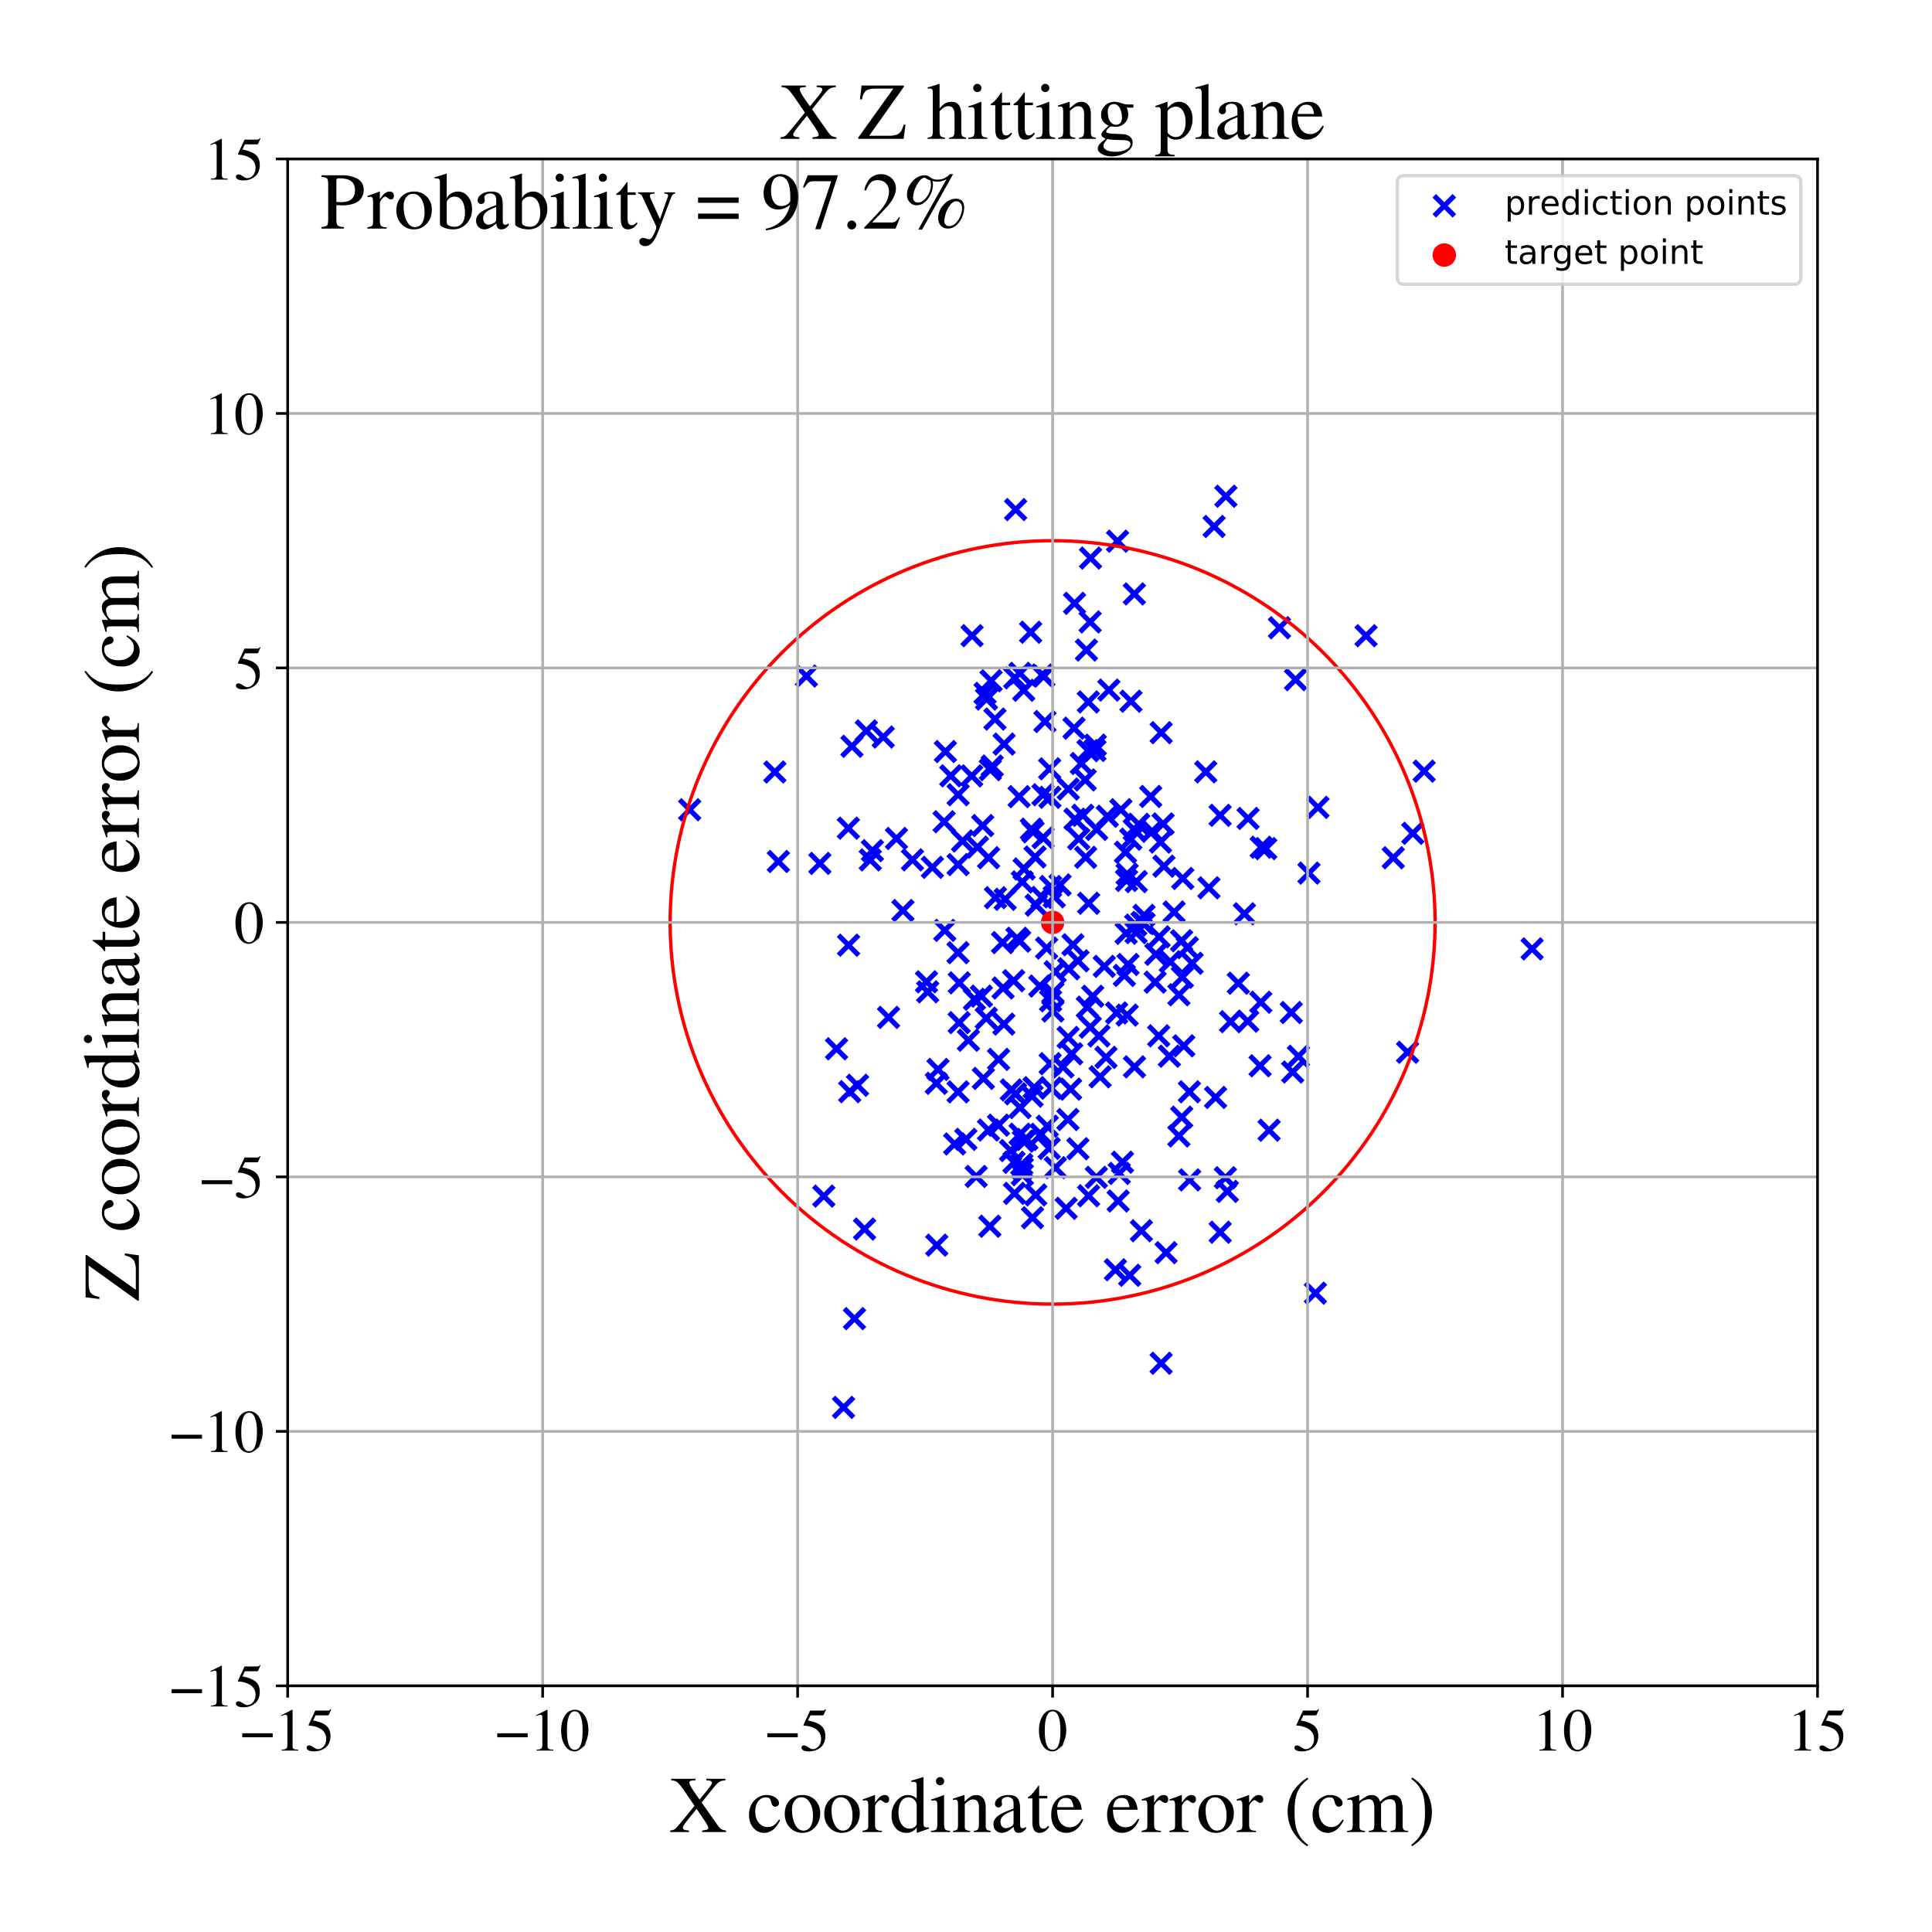 <?xml version="1.0" encoding="utf-8" standalone="no"?>
<!DOCTYPE svg PUBLIC "-//W3C//DTD SVG 1.1//EN"
  "http://www.w3.org/Graphics/SVG/1.1/DTD/svg11.dtd">
<!-- Created with matplotlib (https://matplotlib.org/) -->
<svg height="576pt" version="1.1" viewBox="0 0 576 576" width="576pt" xmlns="http://www.w3.org/2000/svg" xmlns:xlink="http://www.w3.org/1999/xlink">
 <defs>
  <style type="text/css">
*{stroke-linecap:butt;stroke-linejoin:round;}
  </style>
 </defs>
 <g id="figure_1">
  <g id="patch_1">
   <path d="M 0 576 
L 576 576 
L 576 0 
L 0 0 
z
" style="fill:#ffffff;"/>
  </g>
  <g id="axes_1">
   <g id="patch_2">
    <path d="M 85.766 502.609 
L 541.875 502.609 
L 541.875 47.391 
L 85.766 47.391 
z
" style="fill:#ffffff;"/>
   </g>
   <g id="PathCollection_1">
    <defs>
     <path d="M -3 3 
L 3 -3 
M -3 -3 
L 3 3 
" id="mc7b75d3be7" style="stroke:#0000ff;stroke-width:1.5;"/>
    </defs>
    <g clip-path="url(#pe4af1862ba)">
     <use style="fill:#0000ff;stroke:#0000ff;stroke-width:1.5;" x="281.858" xlink:href="#mc7b75d3be7" y="224.063"/>
     <use style="fill:#0000ff;stroke:#0000ff;stroke-width:1.5;" x="285.639" xlink:href="#mc7b75d3be7" y="257.764"/>
     <use style="fill:#0000ff;stroke:#0000ff;stroke-width:1.5;" x="299.674" xlink:href="#mc7b75d3be7" y="268.112"/>
     <use style="fill:#0000ff;stroke:#0000ff;stroke-width:1.5;" x="286.977" xlink:href="#mc7b75d3be7" y="250.716"/>
     <use style="fill:#0000ff;stroke:#0000ff;stroke-width:1.5;" x="304.796" xlink:href="#mc7b75d3be7" y="350.215"/>
     <use style="fill:#0000ff;stroke:#0000ff;stroke-width:1.5;" x="324.179" xlink:href="#mc7b75d3be7" y="300.27"/>
     <use style="fill:#0000ff;stroke:#0000ff;stroke-width:1.5;" x="316.032" xlink:href="#mc7b75d3be7" y="263.827"/>
     <use style="fill:#0000ff;stroke:#0000ff;stroke-width:1.5;" x="335.869" xlink:href="#mc7b75d3be7" y="262.484"/>
     <use style="fill:#0000ff;stroke:#0000ff;stroke-width:1.5;" x="456.777" xlink:href="#mc7b75d3be7" y="282.898"/>
     <use style="fill:#0000ff;stroke:#0000ff;stroke-width:1.5;" x="304.074" xlink:href="#mc7b75d3be7" y="200.753"/>
     <use style="fill:#0000ff;stroke:#0000ff;stroke-width:1.5;" x="323.673" xlink:href="#mc7b75d3be7" y="255.599"/>
     <use style="fill:#0000ff;stroke:#0000ff;stroke-width:1.5;" x="310.695" xlink:href="#mc7b75d3be7" y="201.253"/>
     <use style="fill:#0000ff;stroke:#0000ff;stroke-width:1.5;" x="340.283" xlink:href="#mc7b75d3be7" y="366.936"/>
     <use style="fill:#0000ff;stroke:#0000ff;stroke-width:1.5;" x="348.912" xlink:href="#mc7b75d3be7" y="286.715"/>
     <use style="fill:#0000ff;stroke:#0000ff;stroke-width:1.5;" x="339.486" xlink:href="#mc7b75d3be7" y="245.749"/>
     <use style="fill:#0000ff;stroke:#0000ff;stroke-width:1.5;" x="251.49" xlink:href="#mc7b75d3be7" y="419.591"/>
     <use style="fill:#0000ff;stroke:#0000ff;stroke-width:1.5;" x="325.049" xlink:href="#mc7b75d3be7" y="306.23"/>
     <use style="fill:#0000ff;stroke:#0000ff;stroke-width:1.5;" x="327.626" xlink:href="#mc7b75d3be7" y="308.839"/>
     <use style="fill:#0000ff;stroke:#0000ff;stroke-width:1.5;" x="296.789" xlink:href="#mc7b75d3be7" y="267.633"/>
     <use style="fill:#0000ff;stroke:#0000ff;stroke-width:1.5;" x="292.588" xlink:href="#mc7b75d3be7" y="296.989"/>
     <use style="fill:#0000ff;stroke:#0000ff;stroke-width:1.5;" x="285.964" xlink:href="#mc7b75d3be7" y="304.889"/>
     <use style="fill:#0000ff;stroke:#0000ff;stroke-width:1.5;" x="344.61" xlink:href="#mc7b75d3be7" y="284.511"/>
     <use style="fill:#0000ff;stroke:#0000ff;stroke-width:1.5;" x="319.173" xlink:href="#mc7b75d3be7" y="324.709"/>
     <use style="fill:#0000ff;stroke:#0000ff;stroke-width:1.5;" x="291.03" xlink:href="#mc7b75d3be7" y="350.744"/>
     <use style="fill:#0000ff;stroke:#0000ff;stroke-width:1.5;" x="330.131" xlink:href="#mc7b75d3be7" y="243.354"/>
     <use style="fill:#0000ff;stroke:#0000ff;stroke-width:1.5;" x="258.282" xlink:href="#mc7b75d3be7" y="217.908"/>
     <use style="fill:#0000ff;stroke:#0000ff;stroke-width:1.5;" x="338.707" xlink:href="#mc7b75d3be7" y="278.046"/>
     <use style="fill:#0000ff;stroke:#0000ff;stroke-width:1.5;" x="333.184" xlink:href="#mc7b75d3be7" y="161.347"/>
     <use style="fill:#0000ff;stroke:#0000ff;stroke-width:1.5;" x="336.303" xlink:href="#mc7b75d3be7" y="287.546"/>
     <use style="fill:#0000ff;stroke:#0000ff;stroke-width:1.5;" x="301.287" xlink:href="#mc7b75d3be7" y="343.014"/>
     <use style="fill:#0000ff;stroke:#0000ff;stroke-width:1.5;" x="306.149" xlink:href="#mc7b75d3be7" y="339.691"/>
     <use style="fill:#0000ff;stroke:#0000ff;stroke-width:1.5;" x="378.36" xlink:href="#mc7b75d3be7" y="336.955"/>
     <use style="fill:#0000ff;stroke:#0000ff;stroke-width:1.5;" x="314.644" xlink:href="#mc7b75d3be7" y="348.124"/>
     <use style="fill:#0000ff;stroke:#0000ff;stroke-width:1.5;" x="312.234" xlink:href="#mc7b75d3be7" y="335.754"/>
     <use style="fill:#0000ff;stroke:#0000ff;stroke-width:1.5;" x="272.037" xlink:href="#mc7b75d3be7" y="256.352"/>
     <use style="fill:#0000ff;stroke:#0000ff;stroke-width:1.5;" x="346.174" xlink:href="#mc7b75d3be7" y="406.435"/>
     <use style="fill:#0000ff;stroke:#0000ff;stroke-width:1.5;" x="294.708" xlink:href="#mc7b75d3be7" y="336.895"/>
     <use style="fill:#0000ff;stroke:#0000ff;stroke-width:1.5;" x="353.982" xlink:href="#mc7b75d3be7" y="282.514"/>
     <use style="fill:#0000ff;stroke:#0000ff;stroke-width:1.5;" x="232.054" xlink:href="#mc7b75d3be7" y="256.837"/>
     <use style="fill:#0000ff;stroke:#0000ff;stroke-width:1.5;" x="231.014" xlink:href="#mc7b75d3be7" y="230.166"/>
     <use style="fill:#0000ff;stroke:#0000ff;stroke-width:1.5;" x="354.674" xlink:href="#mc7b75d3be7" y="351.778"/>
     <use style="fill:#0000ff;stroke:#0000ff;stroke-width:1.5;" x="424.59" xlink:href="#mc7b75d3be7" y="229.91"/>
     <use style="fill:#0000ff;stroke:#0000ff;stroke-width:1.5;" x="347.649" xlink:href="#mc7b75d3be7" y="373.465"/>
     <use style="fill:#0000ff;stroke:#0000ff;stroke-width:1.5;" x="252.985" xlink:href="#mc7b75d3be7" y="281.794"/>
     <use style="fill:#0000ff;stroke:#0000ff;stroke-width:1.5;" x="323.533" xlink:href="#mc7b75d3be7" y="232.52"/>
     <use style="fill:#0000ff;stroke:#0000ff;stroke-width:1.5;" x="252.926" xlink:href="#mc7b75d3be7" y="246.901"/>
     <use style="fill:#0000ff;stroke:#0000ff;stroke-width:1.5;" x="308.798" xlink:href="#mc7b75d3be7" y="356.246"/>
     <use style="fill:#0000ff;stroke:#0000ff;stroke-width:1.5;" x="330.594" xlink:href="#mc7b75d3be7" y="205.735"/>
     <use style="fill:#0000ff;stroke:#0000ff;stroke-width:1.5;" x="365.913" xlink:href="#mc7b75d3be7" y="355.199"/>
     <use style="fill:#0000ff;stroke:#0000ff;stroke-width:1.5;" x="419.656" xlink:href="#mc7b75d3be7" y="313.714"/>
     <use style="fill:#0000ff;stroke:#0000ff;stroke-width:1.5;" x="347.004" xlink:href="#mc7b75d3be7" y="258.249"/>
     <use style="fill:#0000ff;stroke:#0000ff;stroke-width:1.5;" x="304.782" xlink:href="#mc7b75d3be7" y="348.322"/>
     <use style="fill:#0000ff;stroke:#0000ff;stroke-width:1.5;" x="307.273" xlink:href="#mc7b75d3be7" y="188.489"/>
     <use style="fill:#0000ff;stroke:#0000ff;stroke-width:1.5;" x="244.434" xlink:href="#mc7b75d3be7" y="257.408"/>
     <use style="fill:#0000ff;stroke:#0000ff;stroke-width:1.5;" x="318.621" xlink:href="#mc7b75d3be7" y="288.825"/>
     <use style="fill:#0000ff;stroke:#0000ff;stroke-width:1.5;" x="307.828" xlink:href="#mc7b75d3be7" y="363.038"/>
     <use style="fill:#0000ff;stroke:#0000ff;stroke-width:1.5;" x="325.778" xlink:href="#mc7b75d3be7" y="297.019"/>
     <use style="fill:#0000ff;stroke:#0000ff;stroke-width:1.5;" x="299.054" xlink:href="#mc7b75d3be7" y="294.555"/>
     <use style="fill:#0000ff;stroke:#0000ff;stroke-width:1.5;" x="301.506" xlink:href="#mc7b75d3be7" y="324.942"/>
     <use style="fill:#0000ff;stroke:#0000ff;stroke-width:1.5;" x="326.551" xlink:href="#mc7b75d3be7" y="222.151"/>
     <use style="fill:#0000ff;stroke:#0000ff;stroke-width:1.5;" x="348.626" xlink:href="#mc7b75d3be7" y="314.888"/>
     <use style="fill:#0000ff;stroke:#0000ff;stroke-width:1.5;" x="317.846" xlink:href="#mc7b75d3be7" y="360.242"/>
     <use style="fill:#0000ff;stroke:#0000ff;stroke-width:1.5;" x="299.283" xlink:href="#mc7b75d3be7" y="305.319"/>
     <use style="fill:#0000ff;stroke:#0000ff;stroke-width:1.5;" x="366.885" xlink:href="#mc7b75d3be7" y="304.588"/>
     <use style="fill:#0000ff;stroke:#0000ff;stroke-width:1.5;" x="338.234" xlink:href="#mc7b75d3be7" y="318.063"/>
     <use style="fill:#0000ff;stroke:#0000ff;stroke-width:1.5;" x="313.907" xlink:href="#mc7b75d3be7" y="301.415"/>
     <use style="fill:#0000ff;stroke:#0000ff;stroke-width:1.5;" x="338.189" xlink:href="#mc7b75d3be7" y="177.072"/>
     <use style="fill:#0000ff;stroke:#0000ff;stroke-width:1.5;" x="324.565" xlink:href="#mc7b75d3be7" y="269.295"/>
     <use style="fill:#0000ff;stroke:#0000ff;stroke-width:1.5;" x="318.497" xlink:href="#mc7b75d3be7" y="235.239"/>
     <use style="fill:#0000ff;stroke:#0000ff;stroke-width:1.5;" x="320.493" xlink:href="#mc7b75d3be7" y="244.225"/>
     <use style="fill:#0000ff;stroke:#0000ff;stroke-width:1.5;" x="205.616" xlink:href="#mc7b75d3be7" y="241.415"/>
     <use style="fill:#0000ff;stroke:#0000ff;stroke-width:1.5;" x="269.196" xlink:href="#mc7b75d3be7" y="271.463"/>
     <use style="fill:#0000ff;stroke:#0000ff;stroke-width:1.5;" x="324.376" xlink:href="#mc7b75d3be7" y="223.791"/>
     <use style="fill:#0000ff;stroke:#0000ff;stroke-width:1.5;" x="304.107" xlink:href="#mc7b75d3be7" y="330.211"/>
     <use style="fill:#0000ff;stroke:#0000ff;stroke-width:1.5;" x="299.356" xlink:href="#mc7b75d3be7" y="221.836"/>
     <use style="fill:#0000ff;stroke:#0000ff;stroke-width:1.5;" x="314.314" xlink:href="#mc7b75d3be7" y="267.377"/>
     <use style="fill:#0000ff;stroke:#0000ff;stroke-width:1.5;" x="307.99" xlink:href="#mc7b75d3be7" y="248.004"/>
     <use style="fill:#0000ff;stroke:#0000ff;stroke-width:1.5;" x="313.915" xlink:href="#mc7b75d3be7" y="295.966"/>
     <use style="fill:#0000ff;stroke:#0000ff;stroke-width:1.5;" x="294.04" xlink:href="#mc7b75d3be7" y="303.566"/>
     <use style="fill:#0000ff;stroke:#0000ff;stroke-width:1.5;" x="305.329" xlink:href="#mc7b75d3be7" y="259.07"/>
     <use style="fill:#0000ff;stroke:#0000ff;stroke-width:1.5;" x="365.324" xlink:href="#mc7b75d3be7" y="351.124"/>
     <use style="fill:#0000ff;stroke:#0000ff;stroke-width:1.5;" x="308.928" xlink:href="#mc7b75d3be7" y="269.854"/>
     <use style="fill:#0000ff;stroke:#0000ff;stroke-width:1.5;" x="285.649" xlink:href="#mc7b75d3be7" y="236.936"/>
     <use style="fill:#0000ff;stroke:#0000ff;stroke-width:1.5;" x="318.454" xlink:href="#mc7b75d3be7" y="309.3"/>
     <use style="fill:#0000ff;stroke:#0000ff;stroke-width:1.5;" x="245.602" xlink:href="#mc7b75d3be7" y="356.598"/>
     <use style="fill:#0000ff;stroke:#0000ff;stroke-width:1.5;" x="291.406" xlink:href="#mc7b75d3be7" y="252.572"/>
     <use style="fill:#0000ff;stroke:#0000ff;stroke-width:1.5;" x="352.311" xlink:href="#mc7b75d3be7" y="333.066"/>
     <use style="fill:#0000ff;stroke:#0000ff;stroke-width:1.5;" x="375.884" xlink:href="#mc7b75d3be7" y="298.796"/>
     <use style="fill:#0000ff;stroke:#0000ff;stroke-width:1.5;" x="294.735" xlink:href="#mc7b75d3be7" y="255.716"/>
     <use style="fill:#0000ff;stroke:#0000ff;stroke-width:1.5;" x="240.414" xlink:href="#mc7b75d3be7" y="201.558"/>
     <use style="fill:#0000ff;stroke:#0000ff;stroke-width:1.5;" x="279.16" xlink:href="#mc7b75d3be7" y="322.973"/>
     <use style="fill:#0000ff;stroke:#0000ff;stroke-width:1.5;" x="325.003" xlink:href="#mc7b75d3be7" y="185.421"/>
     <use style="fill:#0000ff;stroke:#0000ff;stroke-width:1.5;" x="376.002" xlink:href="#mc7b75d3be7" y="252.596"/>
     <use style="fill:#0000ff;stroke:#0000ff;stroke-width:1.5;" x="285.636" xlink:href="#mc7b75d3be7" y="325.531"/>
     <use style="fill:#0000ff;stroke:#0000ff;stroke-width:1.5;" x="371.99" xlink:href="#mc7b75d3be7" y="304.451"/>
     <use style="fill:#0000ff;stroke:#0000ff;stroke-width:1.5;" x="257.754" xlink:href="#mc7b75d3be7" y="366.421"/>
     <use style="fill:#0000ff;stroke:#0000ff;stroke-width:1.5;" x="302.795" xlink:href="#mc7b75d3be7" y="151.926"/>
     <use style="fill:#0000ff;stroke:#0000ff;stroke-width:1.5;" x="293.684" xlink:href="#mc7b75d3be7" y="206.715"/>
     <use style="fill:#0000ff;stroke:#0000ff;stroke-width:1.5;" x="352.272" xlink:href="#mc7b75d3be7" y="280.473"/>
     <use style="fill:#0000ff;stroke:#0000ff;stroke-width:1.5;" x="352.626" xlink:href="#mc7b75d3be7" y="261.896"/>
     <use style="fill:#0000ff;stroke:#0000ff;stroke-width:1.5;" x="340.487" xlink:href="#mc7b75d3be7" y="275.02"/>
     <use style="fill:#0000ff;stroke:#0000ff;stroke-width:1.5;" x="283.467" xlink:href="#mc7b75d3be7" y="231.301"/>
     <use style="fill:#0000ff;stroke:#0000ff;stroke-width:1.5;" x="263.323" xlink:href="#mc7b75d3be7" y="219.733"/>
     <use style="fill:#0000ff;stroke:#0000ff;stroke-width:1.5;" x="351.483" xlink:href="#mc7b75d3be7" y="296.58"/>
     <use style="fill:#0000ff;stroke:#0000ff;stroke-width:1.5;" x="332.906" xlink:href="#mc7b75d3be7" y="301.995"/>
     <use style="fill:#0000ff;stroke:#0000ff;stroke-width:1.5;" x="277.981" xlink:href="#mc7b75d3be7" y="258.583"/>
     <use style="fill:#0000ff;stroke:#0000ff;stroke-width:1.5;" x="319.886" xlink:href="#mc7b75d3be7" y="281.669"/>
     <use style="fill:#0000ff;stroke:#0000ff;stroke-width:1.5;" x="295.82" xlink:href="#mc7b75d3be7" y="228.384"/>
     <use style="fill:#0000ff;stroke:#0000ff;stroke-width:1.5;" x="337.128" xlink:href="#mc7b75d3be7" y="250.197"/>
     <use style="fill:#0000ff;stroke:#0000ff;stroke-width:1.5;" x="310.637" xlink:href="#mc7b75d3be7" y="267.563"/>
     <use style="fill:#0000ff;stroke:#0000ff;stroke-width:1.5;" x="276.224" xlink:href="#mc7b75d3be7" y="292.712"/>
     <use style="fill:#0000ff;stroke:#0000ff;stroke-width:1.5;" x="260.094" xlink:href="#mc7b75d3be7" y="253.614"/>
     <use style="fill:#0000ff;stroke:#0000ff;stroke-width:1.5;" x="289.704" xlink:href="#mc7b75d3be7" y="231.323"/>
     <use style="fill:#0000ff;stroke:#0000ff;stroke-width:1.5;" x="312.045" xlink:href="#mc7b75d3be7" y="282.649"/>
     <use style="fill:#0000ff;stroke:#0000ff;stroke-width:1.5;" x="308.584" xlink:href="#mc7b75d3be7" y="255.5"/>
     <use style="fill:#0000ff;stroke:#0000ff;stroke-width:1.5;" x="345.586" xlink:href="#mc7b75d3be7" y="279.317"/>
     <use style="fill:#0000ff;stroke:#0000ff;stroke-width:1.5;" x="310.993" xlink:href="#mc7b75d3be7" y="249.741"/>
     <use style="fill:#0000ff;stroke:#0000ff;stroke-width:1.5;" x="313.094" xlink:href="#mc7b75d3be7" y="317.116"/>
     <use style="fill:#0000ff;stroke:#0000ff;stroke-width:1.5;" x="325.128" xlink:href="#mc7b75d3be7" y="166.382"/>
     <use style="fill:#0000ff;stroke:#0000ff;stroke-width:1.5;" x="294.116" xlink:href="#mc7b75d3be7" y="208.41"/>
     <use style="fill:#0000ff;stroke:#0000ff;stroke-width:1.5;" x="304.623" xlink:href="#mc7b75d3be7" y="347.15"/>
     <use style="fill:#0000ff;stroke:#0000ff;stroke-width:1.5;" x="323.902" xlink:href="#mc7b75d3be7" y="193.799"/>
     <use style="fill:#0000ff;stroke:#0000ff;stroke-width:1.5;" x="392.93" xlink:href="#mc7b75d3be7" y="240.705"/>
     <use style="fill:#0000ff;stroke:#0000ff;stroke-width:1.5;" x="288.72" xlink:href="#mc7b75d3be7" y="310.127"/>
     <use style="fill:#0000ff;stroke:#0000ff;stroke-width:1.5;" x="336.041" xlink:href="#mc7b75d3be7" y="302.642"/>
     <use style="fill:#0000ff;stroke:#0000ff;stroke-width:1.5;" x="343.061" xlink:href="#mc7b75d3be7" y="237.447"/>
     <use style="fill:#0000ff;stroke:#0000ff;stroke-width:1.5;" x="352.918" xlink:href="#mc7b75d3be7" y="311.796"/>
     <use style="fill:#0000ff;stroke:#0000ff;stroke-width:1.5;" x="292.971" xlink:href="#mc7b75d3be7" y="246.133"/>
     <use style="fill:#0000ff;stroke:#0000ff;stroke-width:1.5;" x="316.889" xlink:href="#mc7b75d3be7" y="318.075"/>
     <use style="fill:#0000ff;stroke:#0000ff;stroke-width:1.5;" x="295.474" xlink:href="#mc7b75d3be7" y="202.966"/>
     <use style="fill:#0000ff;stroke:#0000ff;stroke-width:1.5;" x="285.621" xlink:href="#mc7b75d3be7" y="284.026"/>
     <use style="fill:#0000ff;stroke:#0000ff;stroke-width:1.5;" x="255.664" xlink:href="#mc7b75d3be7" y="323.561"/>
     <use style="fill:#0000ff;stroke:#0000ff;stroke-width:1.5;" x="321.364" xlink:href="#mc7b75d3be7" y="342.476"/>
     <use style="fill:#0000ff;stroke:#0000ff;stroke-width:1.5;" x="318.386" xlink:href="#mc7b75d3be7" y="333.76"/>
     <use style="fill:#0000ff;stroke:#0000ff;stroke-width:1.5;" x="310.372" xlink:href="#mc7b75d3be7" y="338.177"/>
     <use style="fill:#0000ff;stroke:#0000ff;stroke-width:1.5;" x="361.972" xlink:href="#mc7b75d3be7" y="156.962"/>
     <use style="fill:#0000ff;stroke:#0000ff;stroke-width:1.5;" x="355.41" xlink:href="#mc7b75d3be7" y="287.184"/>
     <use style="fill:#0000ff;stroke:#0000ff;stroke-width:1.5;" x="335.55" xlink:href="#mc7b75d3be7" y="254.078"/>
     <use style="fill:#0000ff;stroke:#0000ff;stroke-width:1.5;" x="307.484" xlink:href="#mc7b75d3be7" y="247.2"/>
     <use style="fill:#0000ff;stroke:#0000ff;stroke-width:1.5;" x="344.388" xlink:href="#mc7b75d3be7" y="292.825"/>
     <use style="fill:#0000ff;stroke:#0000ff;stroke-width:1.5;" x="385.393" xlink:href="#mc7b75d3be7" y="319.601"/>
     <use style="fill:#0000ff;stroke:#0000ff;stroke-width:1.5;" x="371.001" xlink:href="#mc7b75d3be7" y="272.437"/>
     <use style="fill:#0000ff;stroke:#0000ff;stroke-width:1.5;" x="279.659" xlink:href="#mc7b75d3be7" y="318.84"/>
     <use style="fill:#0000ff;stroke:#0000ff;stroke-width:1.5;" x="359.483" xlink:href="#mc7b75d3be7" y="230.121"/>
     <use style="fill:#0000ff;stroke:#0000ff;stroke-width:1.5;" x="313.375" xlink:href="#mc7b75d3be7" y="324.426"/>
     <use style="fill:#0000ff;stroke:#0000ff;stroke-width:1.5;" x="343.493" xlink:href="#mc7b75d3be7" y="247.837"/>
     <use style="fill:#0000ff;stroke:#0000ff;stroke-width:1.5;" x="313.224" xlink:href="#mc7b75d3be7" y="298.369"/>
     <use style="fill:#0000ff;stroke:#0000ff;stroke-width:1.5;" x="293.185" xlink:href="#mc7b75d3be7" y="321.511"/>
     <use style="fill:#0000ff;stroke:#0000ff;stroke-width:1.5;" x="296.634" xlink:href="#mc7b75d3be7" y="214.383"/>
     <use style="fill:#0000ff;stroke:#0000ff;stroke-width:1.5;" x="281.477" xlink:href="#mc7b75d3be7" y="244.996"/>
     <use style="fill:#0000ff;stroke:#0000ff;stroke-width:1.5;" x="341.09" xlink:href="#mc7b75d3be7" y="275.352"/>
     <use style="fill:#0000ff;stroke:#0000ff;stroke-width:1.5;" x="336.812" xlink:href="#mc7b75d3be7" y="380.212"/>
     <use style="fill:#0000ff;stroke:#0000ff;stroke-width:1.5;" x="346.764" xlink:href="#mc7b75d3be7" y="245.639"/>
     <use style="fill:#0000ff;stroke:#0000ff;stroke-width:1.5;" x="362.407" xlink:href="#mc7b75d3be7" y="327.186"/>
     <use style="fill:#0000ff;stroke:#0000ff;stroke-width:1.5;" x="319.513" xlink:href="#mc7b75d3be7" y="314.179"/>
     <use style="fill:#0000ff;stroke:#0000ff;stroke-width:1.5;" x="333.364" xlink:href="#mc7b75d3be7" y="358.055"/>
     <use style="fill:#0000ff;stroke:#0000ff;stroke-width:1.5;" x="312.941" xlink:href="#mc7b75d3be7" y="229.216"/>
     <use style="fill:#0000ff;stroke:#0000ff;stroke-width:1.5;" x="354.6" xlink:href="#mc7b75d3be7" y="325.502"/>
     <use style="fill:#0000ff;stroke:#0000ff;stroke-width:1.5;" x="290.515" xlink:href="#mc7b75d3be7" y="297.924"/>
     <use style="fill:#0000ff;stroke:#0000ff;stroke-width:1.5;" x="338.152" xlink:href="#mc7b75d3be7" y="247.364"/>
     <use style="fill:#0000ff;stroke:#0000ff;stroke-width:1.5;" x="326.96" xlink:href="#mc7b75d3be7" y="247.277"/>
     <use style="fill:#0000ff;stroke:#0000ff;stroke-width:1.5;" x="313.005" xlink:href="#mc7b75d3be7" y="237.705"/>
     <use style="fill:#0000ff;stroke:#0000ff;stroke-width:1.5;" x="322.827" xlink:href="#mc7b75d3be7" y="243.07"/>
     <use style="fill:#0000ff;stroke:#0000ff;stroke-width:1.5;" x="314.573" xlink:href="#mc7b75d3be7" y="289.709"/>
     <use style="fill:#0000ff;stroke:#0000ff;stroke-width:1.5;" x="337.174" xlink:href="#mc7b75d3be7" y="209.059"/>
     <use style="fill:#0000ff;stroke:#0000ff;stroke-width:1.5;" x="309.989" xlink:href="#mc7b75d3be7" y="293.985"/>
     <use style="fill:#0000ff;stroke:#0000ff;stroke-width:1.5;" x="365.472" xlink:href="#mc7b75d3be7" y="147.949"/>
     <use style="fill:#0000ff;stroke:#0000ff;stroke-width:1.5;" x="307.683" xlink:href="#mc7b75d3be7" y="326.811"/>
     <use style="fill:#0000ff;stroke:#0000ff;stroke-width:1.5;" x="386.245" xlink:href="#mc7b75d3be7" y="202.625"/>
     <use style="fill:#0000ff;stroke:#0000ff;stroke-width:1.5;" x="346.185" xlink:href="#mc7b75d3be7" y="218.435"/>
     <use style="fill:#0000ff;stroke:#0000ff;stroke-width:1.5;" x="324.475" xlink:href="#mc7b75d3be7" y="209.277"/>
     <use style="fill:#0000ff;stroke:#0000ff;stroke-width:1.5;" x="297.708" xlink:href="#mc7b75d3be7" y="315.836"/>
     <use style="fill:#0000ff;stroke:#0000ff;stroke-width:1.5;" x="415.385" xlink:href="#mc7b75d3be7" y="255.731"/>
     <use style="fill:#0000ff;stroke:#0000ff;stroke-width:1.5;" x="369.188" xlink:href="#mc7b75d3be7" y="293.124"/>
     <use style="fill:#0000ff;stroke:#0000ff;stroke-width:1.5;" x="303.835" xlink:href="#mc7b75d3be7" y="237.508"/>
     <use style="fill:#0000ff;stroke:#0000ff;stroke-width:1.5;" x="363.76" xlink:href="#mc7b75d3be7" y="243.084"/>
     <use style="fill:#0000ff;stroke:#0000ff;stroke-width:1.5;" x="392.172" xlink:href="#mc7b75d3be7" y="385.54"/>
     <use style="fill:#0000ff;stroke:#0000ff;stroke-width:1.5;" x="295.109" xlink:href="#mc7b75d3be7" y="365.588"/>
     <use style="fill:#0000ff;stroke:#0000ff;stroke-width:1.5;" x="295.249" xlink:href="#mc7b75d3be7" y="229.467"/>
     <use style="fill:#0000ff;stroke:#0000ff;stroke-width:1.5;" x="352.491" xlink:href="#mc7b75d3be7" y="291.349"/>
     <use style="fill:#0000ff;stroke:#0000ff;stroke-width:1.5;" x="302.312" xlink:href="#mc7b75d3be7" y="346.525"/>
     <use style="fill:#0000ff;stroke:#0000ff;stroke-width:1.5;" x="360.42" xlink:href="#mc7b75d3be7" y="264.682"/>
     <use style="fill:#0000ff;stroke:#0000ff;stroke-width:1.5;" x="259.456" xlink:href="#mc7b75d3be7" y="256.365"/>
     <use style="fill:#0000ff;stroke:#0000ff;stroke-width:1.5;" x="322.372" xlink:href="#mc7b75d3be7" y="227.63"/>
     <use style="fill:#0000ff;stroke:#0000ff;stroke-width:1.5;" x="345.982" xlink:href="#mc7b75d3be7" y="251.052"/>
     <use style="fill:#0000ff;stroke:#0000ff;stroke-width:1.5;" x="312.802" xlink:href="#mc7b75d3be7" y="342.368"/>
     <use style="fill:#0000ff;stroke:#0000ff;stroke-width:1.5;" x="267.265" xlink:href="#mc7b75d3be7" y="249.973"/>
     <use style="fill:#0000ff;stroke:#0000ff;stroke-width:1.5;" x="298.894" xlink:href="#mc7b75d3be7" y="281.02"/>
     <use style="fill:#0000ff;stroke:#0000ff;stroke-width:1.5;" x="311.211" xlink:href="#mc7b75d3be7" y="201.584"/>
     <use style="fill:#0000ff;stroke:#0000ff;stroke-width:1.5;" x="302.779" xlink:href="#mc7b75d3be7" y="326.105"/>
     <use style="fill:#0000ff;stroke:#0000ff;stroke-width:1.5;" x="287.956" xlink:href="#mc7b75d3be7" y="339.687"/>
     <use style="fill:#0000ff;stroke:#0000ff;stroke-width:1.5;" x="286.002" xlink:href="#mc7b75d3be7" y="293.025"/>
     <use style="fill:#0000ff;stroke:#0000ff;stroke-width:1.5;" x="326.86" xlink:href="#mc7b75d3be7" y="351.013"/>
     <use style="fill:#0000ff;stroke:#0000ff;stroke-width:1.5;" x="311.533" xlink:href="#mc7b75d3be7" y="215.112"/>
     <use style="fill:#0000ff;stroke:#0000ff;stroke-width:1.5;" x="304.112" xlink:href="#mc7b75d3be7" y="338.143"/>
     <use style="fill:#0000ff;stroke:#0000ff;stroke-width:1.5;" x="313.223" xlink:href="#mc7b75d3be7" y="264.296"/>
     <use style="fill:#0000ff;stroke:#0000ff;stroke-width:1.5;" x="284.626" xlink:href="#mc7b75d3be7" y="341.055"/>
     <use style="fill:#0000ff;stroke:#0000ff;stroke-width:1.5;" x="264.907" xlink:href="#mc7b75d3be7" y="303.321"/>
     <use style="fill:#0000ff;stroke:#0000ff;stroke-width:1.5;" x="327.98" xlink:href="#mc7b75d3be7" y="321.04"/>
     <use style="fill:#0000ff;stroke:#0000ff;stroke-width:1.5;" x="363.781" xlink:href="#mc7b75d3be7" y="367.37"/>
     <use style="fill:#0000ff;stroke:#0000ff;stroke-width:1.5;" x="341.069" xlink:href="#mc7b75d3be7" y="272.904"/>
     <use style="fill:#0000ff;stroke:#0000ff;stroke-width:1.5;" x="335.206" xlink:href="#mc7b75d3be7" y="290.805"/>
     <use style="fill:#0000ff;stroke:#0000ff;stroke-width:1.5;" x="387.111" xlink:href="#mc7b75d3be7" y="314.914"/>
     <use style="fill:#0000ff;stroke:#0000ff;stroke-width:1.5;" x="335.747" xlink:href="#mc7b75d3be7" y="278.244"/>
     <use style="fill:#0000ff;stroke:#0000ff;stroke-width:1.5;" x="338.601" xlink:href="#mc7b75d3be7" y="275.809"/>
     <use style="fill:#0000ff;stroke:#0000ff;stroke-width:1.5;" x="310.963" xlink:href="#mc7b75d3be7" y="236.944"/>
     <use style="fill:#0000ff;stroke:#0000ff;stroke-width:1.5;" x="305.095" xlink:href="#mc7b75d3be7" y="340.223"/>
     <use style="fill:#0000ff;stroke:#0000ff;stroke-width:1.5;" x="289.804" xlink:href="#mc7b75d3be7" y="189.517"/>
     <use style="fill:#0000ff;stroke:#0000ff;stroke-width:1.5;" x="381.452" xlink:href="#mc7b75d3be7" y="187.156"/>
     <use style="fill:#0000ff;stroke:#0000ff;stroke-width:1.5;" x="253.995" xlink:href="#mc7b75d3be7" y="222.493"/>
     <use style="fill:#0000ff;stroke:#0000ff;stroke-width:1.5;" x="303.198" xlink:href="#mc7b75d3be7" y="279.733"/>
     <use style="fill:#0000ff;stroke:#0000ff;stroke-width:1.5;" x="253.333" xlink:href="#mc7b75d3be7" y="325.467"/>
     <use style="fill:#0000ff;stroke:#0000ff;stroke-width:1.5;" x="407.266" xlink:href="#mc7b75d3be7" y="189.534"/>
     <use style="fill:#0000ff;stroke:#0000ff;stroke-width:1.5;" x="302.204" xlink:href="#mc7b75d3be7" y="292.384"/>
     <use style="fill:#0000ff;stroke:#0000ff;stroke-width:1.5;" x="326.433" xlink:href="#mc7b75d3be7" y="223.731"/>
     <use style="fill:#0000ff;stroke:#0000ff;stroke-width:1.5;" x="384.974" xlink:href="#mc7b75d3be7" y="301.873"/>
     <use style="fill:#0000ff;stroke:#0000ff;stroke-width:1.5;" x="375.676" xlink:href="#mc7b75d3be7" y="317.748"/>
     <use style="fill:#0000ff;stroke:#0000ff;stroke-width:1.5;" x="321.385" xlink:href="#mc7b75d3be7" y="286.454"/>
     <use style="fill:#0000ff;stroke:#0000ff;stroke-width:1.5;" x="304.79" xlink:href="#mc7b75d3be7" y="262.936"/>
     <use style="fill:#0000ff;stroke:#0000ff;stroke-width:1.5;" x="324.546" xlink:href="#mc7b75d3be7" y="356.501"/>
     <use style="fill:#0000ff;stroke:#0000ff;stroke-width:1.5;" x="303.999" xlink:href="#mc7b75d3be7" y="280.585"/>
     <use style="fill:#0000ff;stroke:#0000ff;stroke-width:1.5;" x="281.682" xlink:href="#mc7b75d3be7" y="277.375"/>
     <use style="fill:#0000ff;stroke:#0000ff;stroke-width:1.5;" x="297.683" xlink:href="#mc7b75d3be7" y="335.456"/>
     <use style="fill:#0000ff;stroke:#0000ff;stroke-width:1.5;" x="308.312" xlink:href="#mc7b75d3be7" y="324.271"/>
     <use style="fill:#0000ff;stroke:#0000ff;stroke-width:1.5;" x="279.291" xlink:href="#mc7b75d3be7" y="371.227"/>
     <use style="fill:#0000ff;stroke:#0000ff;stroke-width:1.5;" x="390.252" xlink:href="#mc7b75d3be7" y="260.302"/>
     <use style="fill:#0000ff;stroke:#0000ff;stroke-width:1.5;" x="329.229" xlink:href="#mc7b75d3be7" y="288.111"/>
     <use style="fill:#0000ff;stroke:#0000ff;stroke-width:1.5;" x="351.468" xlink:href="#mc7b75d3be7" y="338.67"/>
     <use style="fill:#0000ff;stroke:#0000ff;stroke-width:1.5;" x="302.527" xlink:href="#mc7b75d3be7" y="202.091"/>
     <use style="fill:#0000ff;stroke:#0000ff;stroke-width:1.5;" x="305.211" xlink:href="#mc7b75d3be7" y="205.789"/>
     <use style="fill:#0000ff;stroke:#0000ff;stroke-width:1.5;" x="254.75" xlink:href="#mc7b75d3be7" y="393.129"/>
     <use style="fill:#0000ff;stroke:#0000ff;stroke-width:1.5;" x="332.546" xlink:href="#mc7b75d3be7" y="378.568"/>
     <use style="fill:#0000ff;stroke:#0000ff;stroke-width:1.5;" x="329.732" xlink:href="#mc7b75d3be7" y="315.237"/>
     <use style="fill:#0000ff;stroke:#0000ff;stroke-width:1.5;" x="336.034" xlink:href="#mc7b75d3be7" y="260.625"/>
     <use style="fill:#0000ff;stroke:#0000ff;stroke-width:1.5;" x="302.468" xlink:href="#mc7b75d3be7" y="355.787"/>
     <use style="fill:#0000ff;stroke:#0000ff;stroke-width:1.5;" x="320.205" xlink:href="#mc7b75d3be7" y="217.093"/>
     <use style="fill:#0000ff;stroke:#0000ff;stroke-width:1.5;" x="249.408" xlink:href="#mc7b75d3be7" y="312.683"/>
     <use style="fill:#0000ff;stroke:#0000ff;stroke-width:1.5;" x="321.618" xlink:href="#mc7b75d3be7" y="250.082"/>
     <use style="fill:#0000ff;stroke:#0000ff;stroke-width:1.5;" x="338.771" xlink:href="#mc7b75d3be7" y="262.835"/>
     <use style="fill:#0000ff;stroke:#0000ff;stroke-width:1.5;" x="276.583" xlink:href="#mc7b75d3be7" y="295.7"/>
     <use style="fill:#0000ff;stroke:#0000ff;stroke-width:1.5;" x="350.038" xlink:href="#mc7b75d3be7" y="271.908"/>
     <use style="fill:#0000ff;stroke:#0000ff;stroke-width:1.5;" x="334.177" xlink:href="#mc7b75d3be7" y="241.405"/>
     <use style="fill:#0000ff;stroke:#0000ff;stroke-width:1.5;" x="320.364" xlink:href="#mc7b75d3be7" y="179.877"/>
     <use style="fill:#0000ff;stroke:#0000ff;stroke-width:1.5;" x="421.215" xlink:href="#mc7b75d3be7" y="248.444"/>
     <use style="fill:#0000ff;stroke:#0000ff;stroke-width:1.5;" x="372.101" xlink:href="#mc7b75d3be7" y="244.001"/>
     <use style="fill:#0000ff;stroke:#0000ff;stroke-width:1.5;" x="333.692" xlink:href="#mc7b75d3be7" y="349.83"/>
     <use style="fill:#0000ff;stroke:#0000ff;stroke-width:1.5;" x="377.359" xlink:href="#mc7b75d3be7" y="253.002"/>
     <use style="fill:#0000ff;stroke:#0000ff;stroke-width:1.5;" x="334.648" xlink:href="#mc7b75d3be7" y="346.495"/>
     <use style="fill:#0000ff;stroke:#0000ff;stroke-width:1.5;" x="345.453" xlink:href="#mc7b75d3be7" y="308.813"/>
    </g>
   </g>
   <g id="PathCollection_2">
    <defs>
     <path d="M 0 3 
C 0.796 3 1.559 2.684 2.121 2.121 
C 2.684 1.559 3 0.796 3 0 
C 3 -0.796 2.684 -1.559 2.121 -2.121 
C 1.559 -2.684 0.796 -3 0 -3 
C -0.796 -3 -1.559 -2.684 -2.121 -2.121 
C -2.684 -1.559 -3 -0.796 -3 0 
C -3 0.796 -2.684 1.559 -2.121 2.121 
C -1.559 2.684 -0.796 3 0 3 
z
" id="mb8f273b224" style="stroke:#ff0000;"/>
    </defs>
    <g clip-path="url(#pe4af1862ba)">
     <use style="fill:#ff0000;stroke:#ff0000;" x="313.82" xlink:href="#mb8f273b224" y="275"/>
    </g>
   </g>
   <g id="patch_3">
    <path clip-path="url(#pe4af1862ba)" d="M 313.82 388.805 
C 344.061 388.805 373.067 376.814 394.45 355.472 
C 415.833 334.131 427.848 305.181 427.848 275 
C 427.848 244.819 415.833 215.869 394.45 194.528 
C 373.067 173.186 344.061 161.195 313.82 161.195 
C 283.58 161.195 254.574 173.186 233.191 194.528 
C 211.808 215.869 199.793 244.819 199.793 275 
C 199.793 305.181 211.808 334.131 233.191 355.472 
C 254.574 376.814 283.58 388.805 313.82 388.805 
z
" style="fill:none;stroke:#ff0000;stroke-linejoin:miter;"/>
   </g>
   <g id="matplotlib.axis_1">
    <g id="xtick_1">
     <g id="line2d_1">
      <path clip-path="url(#pe4af1862ba)" d="M 85.766 502.609 
L 85.766 47.391 
" style="fill:none;stroke:#b0b0b0;stroke-linecap:square;stroke-width:0.8;"/>
     </g>
     <g id="line2d_2">
      <defs>
       <path d="M 0 0 
L 0 3.5 
" id="mf9956513d6" style="stroke:#000000;stroke-width:0.8;"/>
      </defs>
      <g>
       <use style="stroke:#000000;stroke-width:0.8;" x="85.766" xlink:href="#mf9956513d6" y="502.609"/>
      </g>
     </g>
     <g id="text_1">
      <!-- −15 -->
      <defs>
       <path d="M 3 22 
L 3 28.594 
L 53.406 28.594 
L 53.406 22 
z
" id="FreeSerif-8722"/>
       <path d="M 18.297 59.297 
Q 16.5 59.297 11.094 57.094 
L 11.094 58.5 
L 29.094 67.594 
L 29.906 67.406 
L 29.906 7.406 
Q 29.906 3.797 31.703 2.688 
Q 33.5 1.594 39.406 1.5 
L 39.406 0 
L 11.797 0 
L 11.797 1.5 
Q 17.406 1.703 19.344 3.141 
Q 21.297 4.594 21.297 9.297 
L 21.297 54.594 
Q 21.297 59.297 18.297 59.297 
z
" id="FreeSerif-49"/>
       <path d="M 35.703 19.406 
Q 35.703 24.703 33.344 28.797 
Q 31 32.906 27.641 35.156 
Q 24.297 37.406 20.141 38.844 
Q 16 40.297 12.953 40.75 
Q 9.906 41.203 7.594 41.203 
Q 6.406 41.203 6.406 42 
Q 6.406 42.297 6.5 42.5 
L 17.406 66.203 
L 38.297 66.203 
Q 39.906 66.203 40.844 66.703 
Q 41.797 67.203 42.906 68.797 
L 43.797 68.094 
L 40 59.203 
Q 39.594 58.297 37.703 58.297 
L 18.094 58.297 
L 13.906 49.797 
Q 28.5 47.203 35.594 41.344 
Q 42.703 35.5 42.703 24.203 
Q 42.703 18.297 40.844 13.688 
Q 39 9.094 36.141 6.297 
Q 33.297 3.5 29.547 1.703 
Q 25.797 -0.094 22.344 -0.75 
Q 18.906 -1.406 15.406 -1.406 
Q 9.797 -1.406 6.5 0.25 
Q 3.203 1.906 3.203 4.797 
Q 3.203 8.5 7.5 8.5 
Q 10.297 8.5 14.75 5.391 
Q 19.203 2.297 21.797 2.297 
Q 27.703 2.297 31.703 7.25 
Q 35.703 12.203 35.703 19.406 
z
" id="FreeSerif-53"/>
      </defs>
      <g transform="translate(71.689 521.903)scale(0.18 -0.18)">
       <use xlink:href="#FreeSerif-8722"/>
       <use x="56.4" xlink:href="#FreeSerif-49"/>
       <use x="106.4" xlink:href="#FreeSerif-53"/>
      </g>
     </g>
    </g>
    <g id="xtick_2">
     <g id="line2d_3">
      <path clip-path="url(#pe4af1862ba)" d="M 161.784 502.609 
L 161.784 47.391 
" style="fill:none;stroke:#b0b0b0;stroke-linecap:square;stroke-width:0.8;"/>
     </g>
     <g id="line2d_4">
      <g>
       <use style="stroke:#000000;stroke-width:0.8;" x="161.784" xlink:href="#mf9956513d6" y="502.609"/>
      </g>
     </g>
     <g id="text_2">
      <!-- −10 -->
      <defs>
       <path d="M 47.594 17.797 
Q 35.203 -1.406 25 -1.406 
Q 14.797 -1.406 8.594 8.391 
Q 2.406 18.203 2.406 33.594 
Q 2.406 48.094 8.594 57.844 
Q 14.797 67.594 25.406 67.594 
Q 35.203 67.594 41.391 58 
Q 47.594 48.406 47.594 33 
Q 47.594 17.797 35.203 -1.406 
z
M 25.094 65 
Q 12 65 12 32.703 
Q 12 1.203 25 1.203 
Q 38 1.203 38 32.797 
Q 38 48.5 34.703 56.75 
Q 31.406 65 25.094 65 
z
" id="FreeSerif-48"/>
      </defs>
      <g transform="translate(147.707 521.903)scale(0.18 -0.18)">
       <use xlink:href="#FreeSerif-8722"/>
       <use x="56.4" xlink:href="#FreeSerif-49"/>
       <use x="106.4" xlink:href="#FreeSerif-48"/>
      </g>
     </g>
    </g>
    <g id="xtick_3">
     <g id="line2d_5">
      <path clip-path="url(#pe4af1862ba)" d="M 237.802 502.609 
L 237.802 47.391 
" style="fill:none;stroke:#b0b0b0;stroke-linecap:square;stroke-width:0.8;"/>
     </g>
     <g id="line2d_6">
      <g>
       <use style="stroke:#000000;stroke-width:0.8;" x="237.802" xlink:href="#mf9956513d6" y="502.609"/>
      </g>
     </g>
     <g id="text_3">
      <!-- −5 -->
      <g transform="translate(228.226 521.903)scale(0.18 -0.18)">
       <use xlink:href="#FreeSerif-8722"/>
       <use x="56.4" xlink:href="#FreeSerif-53"/>
      </g>
     </g>
    </g>
    <g id="xtick_4">
     <g id="line2d_7">
      <path clip-path="url(#pe4af1862ba)" d="M 313.82 502.609 
L 313.82 47.391 
" style="fill:none;stroke:#b0b0b0;stroke-linecap:square;stroke-width:0.8;"/>
     </g>
     <g id="line2d_8">
      <g>
       <use style="stroke:#000000;stroke-width:0.8;" x="313.82" xlink:href="#mf9956513d6" y="502.609"/>
      </g>
     </g>
     <g id="text_4">
      <!-- 0 -->
      <g transform="translate(309.32 521.903)scale(0.18 -0.18)">
       <use xlink:href="#FreeSerif-48"/>
      </g>
     </g>
    </g>
    <g id="xtick_5">
     <g id="line2d_9">
      <path clip-path="url(#pe4af1862ba)" d="M 389.839 502.609 
L 389.839 47.391 
" style="fill:none;stroke:#b0b0b0;stroke-linecap:square;stroke-width:0.8;"/>
     </g>
     <g id="line2d_10">
      <g>
       <use style="stroke:#000000;stroke-width:0.8;" x="389.839" xlink:href="#mf9956513d6" y="502.609"/>
      </g>
     </g>
     <g id="text_5">
      <!-- 5 -->
      <g transform="translate(385.339 521.903)scale(0.18 -0.18)">
       <use xlink:href="#FreeSerif-53"/>
      </g>
     </g>
    </g>
    <g id="xtick_6">
     <g id="line2d_11">
      <path clip-path="url(#pe4af1862ba)" d="M 465.857 502.609 
L 465.857 47.391 
" style="fill:none;stroke:#b0b0b0;stroke-linecap:square;stroke-width:0.8;"/>
     </g>
     <g id="line2d_12">
      <g>
       <use style="stroke:#000000;stroke-width:0.8;" x="465.857" xlink:href="#mf9956513d6" y="502.609"/>
      </g>
     </g>
     <g id="text_6">
      <!-- 10 -->
      <g transform="translate(456.857 521.903)scale(0.18 -0.18)">
       <use xlink:href="#FreeSerif-49"/>
       <use x="50" xlink:href="#FreeSerif-48"/>
      </g>
     </g>
    </g>
    <g id="xtick_7">
     <g id="line2d_13">
      <path clip-path="url(#pe4af1862ba)" d="M 541.875 502.609 
L 541.875 47.391 
" style="fill:none;stroke:#b0b0b0;stroke-linecap:square;stroke-width:0.8;"/>
     </g>
     <g id="line2d_14">
      <g>
       <use style="stroke:#000000;stroke-width:0.8;" x="541.875" xlink:href="#mf9956513d6" y="502.609"/>
      </g>
     </g>
     <g id="text_7">
      <!-- 15 -->
      <g transform="translate(532.875 521.903)scale(0.18 -0.18)">
       <use xlink:href="#FreeSerif-49"/>
       <use x="50" xlink:href="#FreeSerif-53"/>
      </g>
     </g>
    </g>
    <g id="text_8">
     <!-- X coordinate error (cm) -->
     <defs>
      <path d="M 69.594 66.203 
L 69.594 64.297 
Q 64.703 64 62.047 62.344 
Q 59.406 60.703 54.703 54.906 
L 40.094 36.703 
L 59.297 9.297 
Q 62.297 5 64.297 3.703 
Q 66.297 2.406 70.406 1.906 
L 70.406 0 
L 40.703 0 
L 40.703 1.906 
Q 44.797 2.297 46.594 2.938 
Q 48.406 3.594 48.406 5 
Q 48.406 7.203 43.297 14.797 
L 33.797 28.797 
L 21.906 14 
Q 16.703 7.5 16.703 5.406 
Q 16.703 3.703 18.297 2.953 
Q 19.906 2.203 24.297 1.906 
L 24.297 0 
L 1 0 
L 1 1.906 
Q 4.906 2.203 7 3.797 
Q 9.094 5.406 15.5 13.297 
L 31.203 32.594 
L 20.297 48.594 
Q 13.297 58.906 10.25 61.5 
Q 7.203 64.094 2.203 64.297 
L 2.203 66.203 
L 32.406 66.203 
L 32.406 64.297 
L 29.594 64.203 
Q 24.797 64.094 24.797 61.297 
Q 24.797 58.094 33.297 46.297 
L 37.5 40.406 
L 48.797 54.203 
Q 52.797 59.203 52.797 61.094 
Q 52.797 62.797 51.344 63.438 
Q 49.906 64.094 45.797 64.297 
L 45.797 66.203 
z
" id="FreeSerif-88"/>
      <path id="FreeSerif-32"/>
      <path d="M 2.5 21.297 
Q 2.5 32.406 9.047 39.203 
Q 15.594 46 24.406 46 
Q 30.703 46 35.25 42.953 
Q 39.797 39.906 39.797 35.703 
Q 39.797 34 38.391 32.75 
Q 37 31.5 35 31.5 
Q 31.594 31.5 30.297 36.094 
L 29.703 38.297 
Q 28.906 41.094 27.703 42.094 
Q 26.5 43.094 23.797 43.094 
Q 17.703 43.094 13.953 38.25 
Q 10.203 33.406 10.203 25.703 
Q 10.203 17.094 14.547 11.641 
Q 18.906 6.203 25.703 6.203 
Q 30 6.203 33.094 8.25 
Q 36.203 10.297 39.797 15.594 
L 41.203 14.703 
Q 40.203 12.703 39.453 11.391 
Q 38.703 10.094 36.75 7.5 
Q 34.797 4.906 32.891 3.297 
Q 31 1.703 27.891 0.344 
Q 24.797 -1 21.5 -1 
Q 13.203 -1 7.844 5.25 
Q 2.5 11.5 2.5 21.297 
z
" id="FreeSerif-99"/>
      <path d="M 24.594 46 
Q 34.203 46 40.391 39.594 
Q 46.594 33.203 46.594 23.406 
Q 46.594 13 40.188 6 
Q 33.797 -1 24.391 -1 
Q 15 -1 8.75 5.75 
Q 2.5 12.5 2.5 22.594 
Q 2.5 32.906 8.641 39.453 
Q 14.797 46 24.594 46 
z
M 11.5 27.5 
Q 11.5 16.797 15.391 9.297 
Q 19.297 1.797 25.594 1.797 
Q 31.203 1.797 34.391 6.594 
Q 37.594 11.406 37.594 19.906 
Q 37.594 30.203 33.594 36.703 
Q 29.594 43.203 23.297 43.203 
Q 18 43.203 14.75 38.891 
Q 11.5 34.594 11.5 27.5 
z
" id="FreeSerif-111"/>
      <path d="M 30.094 36.203 
Q 28.594 36.203 26.391 37.953 
Q 24.203 39.703 23.5 39.703 
Q 21.5 39.703 19 36.797 
Q 16.5 33.906 16.5 31.5 
L 16.5 9 
Q 16.5 4.703 18.203 3.203 
Q 19.906 1.703 25 1.5 
L 25 0 
L 1 0 
L 1 1.5 
Q 5.797 2.406 6.938 3.5 
Q 8.094 4.594 8.094 8.406 
L 8.094 33.406 
Q 8.094 36.703 7.344 38.047 
Q 6.594 39.406 4.703 39.406 
Q 3.094 39.406 1.203 39 
L 1.203 40.594 
Q 9.203 43.203 16 46 
L 16.5 45.797 
L 16.5 36.594 
Q 20.203 41.906 22.797 43.953 
Q 25.406 46 28.5 46 
Q 31.094 46 32.547 44.594 
Q 34 43.203 34 40.703 
Q 34 38.594 32.953 37.391 
Q 31.906 36.203 30.094 36.203 
z
" id="FreeSerif-114"/>
      <path d="M 34.203 -1 
L 33.797 -0.703 
L 33.797 5.703 
Q 29 -1 21 -1 
Q 12.703 -1 7.594 4.953 
Q 2.5 10.906 2.5 20.5 
Q 2.5 31.094 8.594 38.547 
Q 14.703 46 23.297 46 
Q 28.703 46 33.797 41.703 
L 33.797 57.297 
Q 33.797 60.406 32.891 61.406 
Q 32 62.406 29.203 62.406 
Q 27.797 62.406 27 62.297 
L 27 63.906 
Q 36.094 66.297 41.703 68.297 
L 42.203 68.094 
L 42.203 11.406 
Q 42.203 7.906 43.047 6.797 
Q 43.906 5.703 46.594 5.703 
Q 47.094 5.703 48.906 5.797 
L 48.906 4.203 
z
M 24.906 4.203 
Q 28.703 4.203 31.25 6.344 
Q 33.797 8.5 33.797 10.203 
L 33.797 33.203 
Q 33.797 37.203 30.688 40.203 
Q 27.594 43.203 23.594 43.203 
Q 17.906 43.203 14.5 38.094 
Q 11.094 33 11.094 24.5 
Q 11.094 15.297 14.891 9.75 
Q 18.703 4.203 24.906 4.203 
z
" id="FreeSerif-100"/>
      <path d="M 6.203 39.297 
Q 4 39.297 2 39 
L 2 40.5 
Q 9 42.5 17.5 46 
L 17.906 45.703 
L 17.906 10.203 
Q 17.906 4.797 19.156 3.344 
Q 20.406 1.906 25.297 1.5 
L 25.297 0 
L 1.594 0 
L 1.594 1.5 
Q 6.797 1.797 8.141 3.297 
Q 9.5 4.797 9.5 10.203 
L 9.5 33.406 
Q 9.5 36.703 8.75 38 
Q 8 39.297 6.203 39.297 
z
M 12.797 68.297 
Q 15 68.297 16.5 66.797 
Q 18 65.297 18 63.203 
Q 18 61 16.5 59.547 
Q 15 58.094 12.797 58.094 
Q 10.703 58.094 9.25 59.594 
Q 7.797 61.094 7.797 63.188 
Q 7.797 65.297 9.297 66.797 
Q 10.797 68.297 12.797 68.297 
z
" id="FreeSerif-105"/>
      <path d="M 1 39.797 
L 1 41.5 
Q 8.406 43.703 14.797 46 
L 15.5 45.797 
L 15.5 37.906 
Q 20.594 42.703 23.547 44.344 
Q 26.5 46 30 46 
Q 35.5 46 38.641 42.047 
Q 41.797 38.094 41.797 31 
L 41.797 8.094 
Q 41.797 4.406 43 3.156 
Q 44.203 1.906 47.906 1.5 
L 47.906 0 
L 27.094 0 
L 27.094 1.5 
Q 30.906 1.797 32.156 3.5 
Q 33.406 5.203 33.406 9.906 
L 33.406 30.797 
Q 33.406 40.5 26.094 40.5 
Q 23.594 40.5 21.5 39.344 
Q 19.406 38.203 15.797 34.797 
L 15.797 6.703 
Q 15.797 4 17.188 2.891 
Q 18.594 1.797 22.406 1.5 
L 22.406 0 
L 1.203 0 
L 1.203 1.5 
Q 5 1.797 6.203 3.25 
Q 7.406 4.703 7.406 9 
L 7.406 33.797 
Q 7.406 37.5 6.594 38.844 
Q 5.797 40.203 3.703 40.203 
Q 1.797 40.203 1 39.797 
z
" id="FreeSerif-110"/>
      <path d="M 2.5 9.703 
Q 2.5 11.5 2.891 13.047 
Q 3.297 14.594 4.297 15.938 
Q 5.297 17.297 6.188 18.391 
Q 7.094 19.5 8.891 20.641 
Q 10.703 21.797 11.891 22.547 
Q 13.094 23.297 15.547 24.344 
Q 18 25.406 19.297 25.953 
Q 20.594 26.5 23.391 27.594 
Q 26.203 28.703 27.5 29.203 
L 27.5 35.297 
Q 27.5 43.594 19.906 43.594 
Q 16.906 43.594 14.797 42.141 
Q 12.703 40.703 12.703 38.703 
Q 12.703 37.906 12.953 36.5 
Q 13.203 35.094 13.203 34.703 
Q 13.203 33 11.844 31.75 
Q 10.5 30.5 8.703 30.5 
Q 7 30.5 5.703 31.797 
Q 4.406 33.094 4.406 34.797 
Q 4.406 39.5 9.25 42.75 
Q 14.094 46 21.203 46 
Q 29.406 46 32.5 42.047 
Q 35.594 38.094 35.594 30 
L 35.594 10.5 
Q 35.594 7.203 36.25 5.953 
Q 36.906 4.703 38.594 4.703 
Q 40.703 4.703 43 6.594 
L 43 4 
Q 40.406 1.094 38.453 0.047 
Q 36.5 -1 34 -1 
Q 30.906 -1 29.453 0.703 
Q 28 2.406 27.594 6.297 
Q 19 -1 13 -1 
Q 8.406 -1 5.453 2 
Q 2.5 5 2.5 9.703 
z
M 27.5 12.297 
L 27.5 26.797 
Q 18.5 23.5 14.891 20.391 
Q 11.297 17.297 11.297 12.906 
Q 11.297 8.797 13.297 6.797 
Q 15.297 4.797 17.594 4.797 
Q 21 4.797 24.906 7.094 
Q 26.5 8 27 9 
Q 27.5 10 27.5 12.297 
z
" id="FreeSerif-97"/>
      <path d="M 25.906 45 
L 25.906 41.797 
L 15.797 41.797 
L 15.797 13.203 
Q 15.797 8.5 17 6.344 
Q 18.203 4.203 21 4.203 
Q 24.094 4.203 27 7.703 
L 28.297 6.594 
Q 23.5 -1 16.297 -1 
Q 7.406 -1 7.406 11.703 
L 7.406 41.797 
L 2.094 41.797 
Q 1.703 42.094 1.703 42.5 
Q 1.703 43 2 43.297 
Q 2.297 43.594 3.141 44.141 
Q 4 44.703 5.203 45.641 
Q 6.406 46.594 8.5 49.094 
Q 10.594 51.594 13.094 55.094 
Q 14.703 57.406 15.094 57.906 
Q 15.797 57.906 15.797 56.594 
L 15.797 45 
z
" id="FreeSerif-116"/>
      <path d="M 9.703 27.703 
Q 9.906 21.406 11.406 16.844 
Q 12.906 12.297 15.297 10.047 
Q 17.703 7.797 20.141 6.844 
Q 22.594 5.906 25.297 5.906 
Q 30.094 5.906 33.641 8.297 
Q 37.203 10.703 40.797 16.406 
L 42.406 15.703 
Q 39.297 7.594 33.797 3.297 
Q 28.297 -1 21.203 -1 
Q 12.594 -1 7.547 5.047 
Q 2.5 11.094 2.5 21.406 
Q 2.5 32.5 8.344 39.25 
Q 14.203 46 23.406 46 
Q 31 46 35.203 41.453 
Q 39.406 36.906 40.5 27.703 
z
M 9.906 30.906 
L 30.297 30.906 
Q 29.297 37.406 27.188 39.906 
Q 25.094 42.406 20.5 42.406 
Q 11.5 42.406 9.906 30.906 
z
" id="FreeSerif-101"/>
      <path d="M 29.203 -17.703 
Q 26.594 -16.094 23.797 -13.844 
Q 21 -11.594 17.453 -7.594 
Q 13.906 -3.594 11.203 0.953 
Q 8.5 5.5 6.641 11.891 
Q 4.797 18.297 4.797 25.203 
Q 4.797 32.406 6.641 38.844 
Q 8.5 45.297 11 49.547 
Q 13.5 53.797 17.344 57.75 
Q 21.203 61.703 23.703 63.594 
Q 26.203 65.5 29.5 67.594 
L 30.406 66 
Q 26 62.406 23.297 59.5 
Q 20.594 56.594 18.094 51.938 
Q 15.594 47.297 14.5 40.844 
Q 13.406 34.406 13.406 25.5 
Q 13.406 16.203 14.5 9.5 
Q 15.594 2.797 18.094 -1.953 
Q 20.594 -6.703 23.297 -9.703 
Q 26 -12.703 30.406 -16.094 
z
" id="FreeSerif-40"/>
      <path d="M 1.297 39.797 
L 1.297 41.5 
Q 8.5 43.5 15.297 46 
L 16 45.797 
L 16 38.297 
Q 22.203 43 25.203 44.5 
Q 28.203 46 31.5 46 
Q 39.406 46 42.094 37.594 
Q 49.906 46 58.406 46 
Q 70 46 70 28.203 
L 70 7.594 
Q 70 2 74.297 1.703 
L 76.906 1.5 
L 76.906 0 
L 55 0 
L 55 1.5 
Q 59.406 2 60.5 3.203 
Q 61.594 4.406 61.594 8.703 
L 61.594 29.797 
Q 61.594 36 60 38.391 
Q 58.406 40.797 54.094 40.797 
Q 47.5 40.797 43.203 34.703 
L 43.203 9.5 
Q 43.203 4.797 44.641 3.188 
Q 46.094 1.594 50.406 1.5 
L 50.406 0 
L 28 0 
L 28 1.5 
Q 32.297 1.797 33.547 3.094 
Q 34.797 4.406 34.797 8.594 
L 34.797 30.297 
Q 34.797 40.797 28.203 40.797 
Q 25.406 40.797 21.953 39.391 
Q 18.5 38 16.406 34.906 
L 16.406 6.703 
Q 16.406 3.797 17.797 2.75 
Q 19.203 1.703 23.203 1.5 
L 23.203 0 
L 1 0 
L 1 1.5 
Q 5.203 1.594 6.594 3 
Q 8 4.406 8 8.5 
L 8 33.797 
Q 8 37.406 7.25 38.797 
Q 6.5 40.203 4.5 40.203 
Q 3 40.203 1.297 39.797 
z
" id="FreeSerif-109"/>
      <path d="M 4.047 67.703 
Q 6.656 66.094 9.453 63.844 
Q 12.25 61.594 15.797 57.594 
Q 19.344 53.594 22.047 49.047 
Q 24.75 44.5 26.594 38.094 
Q 28.453 31.703 28.453 24.797 
Q 28.453 17.594 26.594 11.141 
Q 24.75 4.703 22.25 0.453 
Q 19.75 -3.797 15.891 -7.75 
Q 12.047 -11.703 9.547 -13.594 
Q 7.047 -15.5 3.75 -17.594 
L 2.844 -16 
Q 7.25 -12.406 9.953 -9.5 
Q 12.656 -6.594 15.156 -1.938 
Q 17.656 2.703 18.75 9.141 
Q 19.844 15.594 19.844 24.5 
Q 19.844 33.797 18.75 40.5 
Q 17.656 47.203 15.156 51.953 
Q 12.656 56.703 9.953 59.703 
Q 7.25 62.703 2.844 66.094 
z
" id="FreeSerif-41"/>
     </defs>
     <g transform="translate(199.571 546.201)scale(0.24 -0.24)">
      <use xlink:href="#FreeSerif-88"/>
      <use x="71.4" xlink:href="#FreeSerif-32"/>
      <use x="96.4" xlink:href="#FreeSerif-99"/>
      <use x="140.784" xlink:href="#FreeSerif-111"/>
      <use x="189.884" xlink:href="#FreeSerif-111"/>
      <use x="238.969" xlink:href="#FreeSerif-114"/>
      <use x="273.453" xlink:href="#FreeSerif-100"/>
      <use x="323.353" xlink:href="#FreeSerif-105"/>
      <use x="351.137" xlink:href="#FreeSerif-110"/>
      <use x="400.037" xlink:href="#FreeSerif-97"/>
      <use x="443.522" xlink:href="#FreeSerif-116"/>
      <use x="471.822" xlink:href="#FreeSerif-101"/>
      <use x="516.222" xlink:href="#FreeSerif-32"/>
      <use x="541.222" xlink:href="#FreeSerif-101"/>
      <use x="585.606" xlink:href="#FreeSerif-114"/>
      <use x="620.106" xlink:href="#FreeSerif-114"/>
      <use x="654.59" xlink:href="#FreeSerif-111"/>
      <use x="703.675" xlink:href="#FreeSerif-114"/>
      <use x="738.175" xlink:href="#FreeSerif-32"/>
      <use x="763.175" xlink:href="#FreeSerif-40"/>
      <use x="796.475" xlink:href="#FreeSerif-99"/>
      <use x="840.859" xlink:href="#FreeSerif-109"/>
      <use x="918.759" xlink:href="#FreeSerif-41"/>
     </g>
    </g>
   </g>
   <g id="matplotlib.axis_2">
    <g id="ytick_1">
     <g id="line2d_15">
      <path clip-path="url(#pe4af1862ba)" d="M 85.766 502.609 
L 541.875 502.609 
" style="fill:none;stroke:#b0b0b0;stroke-linecap:square;stroke-width:0.8;"/>
     </g>
     <g id="line2d_16">
      <defs>
       <path d="M 0 0 
L -3.5 0 
" id="mafd3303767" style="stroke:#000000;stroke-width:0.8;"/>
      </defs>
      <g>
       <use style="stroke:#000000;stroke-width:0.8;" x="85.766" xlink:href="#mafd3303767" y="502.609"/>
      </g>
     </g>
     <g id="text_9">
      <!-- −15 -->
      <g transform="translate(50.612 508.756)scale(0.18 -0.18)">
       <use xlink:href="#FreeSerif-8722"/>
       <use x="56.4" xlink:href="#FreeSerif-49"/>
       <use x="106.4" xlink:href="#FreeSerif-53"/>
      </g>
     </g>
    </g>
    <g id="ytick_2">
     <g id="line2d_17">
      <path clip-path="url(#pe4af1862ba)" d="M 85.766 426.74 
L 541.875 426.74 
" style="fill:none;stroke:#b0b0b0;stroke-linecap:square;stroke-width:0.8;"/>
     </g>
     <g id="line2d_18">
      <g>
       <use style="stroke:#000000;stroke-width:0.8;" x="85.766" xlink:href="#mafd3303767" y="426.74"/>
      </g>
     </g>
     <g id="text_10">
      <!-- −10 -->
      <g transform="translate(50.612 432.886)scale(0.18 -0.18)">
       <use xlink:href="#FreeSerif-8722"/>
       <use x="56.4" xlink:href="#FreeSerif-49"/>
       <use x="106.4" xlink:href="#FreeSerif-48"/>
      </g>
     </g>
    </g>
    <g id="ytick_3">
     <g id="line2d_19">
      <path clip-path="url(#pe4af1862ba)" d="M 85.766 350.87 
L 541.875 350.87 
" style="fill:none;stroke:#b0b0b0;stroke-linecap:square;stroke-width:0.8;"/>
     </g>
     <g id="line2d_20">
      <g>
       <use style="stroke:#000000;stroke-width:0.8;" x="85.766" xlink:href="#mafd3303767" y="350.87"/>
      </g>
     </g>
     <g id="text_11">
      <!-- −5 -->
      <g transform="translate(59.612 357.017)scale(0.18 -0.18)">
       <use xlink:href="#FreeSerif-8722"/>
       <use x="56.4" xlink:href="#FreeSerif-53"/>
      </g>
     </g>
    </g>
    <g id="ytick_4">
     <g id="line2d_21">
      <path clip-path="url(#pe4af1862ba)" d="M 85.766 275 
L 541.875 275 
" style="fill:none;stroke:#b0b0b0;stroke-linecap:square;stroke-width:0.8;"/>
     </g>
     <g id="line2d_22">
      <g>
       <use style="stroke:#000000;stroke-width:0.8;" x="85.766" xlink:href="#mafd3303767" y="275"/>
      </g>
     </g>
     <g id="text_12">
      <!-- 0 -->
      <g transform="translate(69.766 281.147)scale(0.18 -0.18)">
       <use xlink:href="#FreeSerif-48"/>
      </g>
     </g>
    </g>
    <g id="ytick_5">
     <g id="line2d_23">
      <path clip-path="url(#pe4af1862ba)" d="M 85.766 199.13 
L 541.875 199.13 
" style="fill:none;stroke:#b0b0b0;stroke-linecap:square;stroke-width:0.8;"/>
     </g>
     <g id="line2d_24">
      <g>
       <use style="stroke:#000000;stroke-width:0.8;" x="85.766" xlink:href="#mafd3303767" y="199.13"/>
      </g>
     </g>
     <g id="text_13">
      <!-- 5 -->
      <g transform="translate(69.766 205.277)scale(0.18 -0.18)">
       <use xlink:href="#FreeSerif-53"/>
      </g>
     </g>
    </g>
    <g id="ytick_6">
     <g id="line2d_25">
      <path clip-path="url(#pe4af1862ba)" d="M 85.766 123.26 
L 541.875 123.26 
" style="fill:none;stroke:#b0b0b0;stroke-linecap:square;stroke-width:0.8;"/>
     </g>
     <g id="line2d_26">
      <g>
       <use style="stroke:#000000;stroke-width:0.8;" x="85.766" xlink:href="#mafd3303767" y="123.26"/>
      </g>
     </g>
     <g id="text_14">
      <!-- 10 -->
      <g transform="translate(60.766 129.407)scale(0.18 -0.18)">
       <use xlink:href="#FreeSerif-49"/>
       <use x="50" xlink:href="#FreeSerif-48"/>
      </g>
     </g>
    </g>
    <g id="ytick_7">
     <g id="line2d_27">
      <path clip-path="url(#pe4af1862ba)" d="M 85.766 47.391 
L 541.875 47.391 
" style="fill:none;stroke:#b0b0b0;stroke-linecap:square;stroke-width:0.8;"/>
     </g>
     <g id="line2d_28">
      <g>
       <use style="stroke:#000000;stroke-width:0.8;" x="85.766" xlink:href="#mafd3303767" y="47.391"/>
      </g>
     </g>
     <g id="text_15">
      <!-- 15 -->
      <g transform="translate(60.766 53.537)scale(0.18 -0.18)">
       <use xlink:href="#FreeSerif-49"/>
       <use x="50" xlink:href="#FreeSerif-53"/>
      </g>
     </g>
    </g>
    <g id="text_16">
     <!-- Z coordinate error (cm) -->
     <defs>
      <path d="M 40.297 3.797 
Q 43.094 3.797 45.391 4.297 
Q 47.703 4.797 49.25 5.297 
Q 50.797 5.797 52.141 7.188 
Q 53.5 8.594 54.141 9.297 
Q 54.797 10 55.594 12.047 
Q 56.406 14.094 56.594 14.688 
Q 56.797 15.297 57.5 17.594 
L 59.797 17.594 
L 57.406 0 
L 1 0 
L 1 1.5 
L 44.703 62.406 
L 22.594 62.406 
Q 17.5 62.406 14.203 61.406 
Q 10.906 60.406 9.25 58.203 
Q 7.594 56 7 54.203 
Q 6.406 52.406 5.797 49.094 
L 3.203 49.094 
L 5.203 66.203 
L 57.797 66.203 
L 57.797 64.703 
L 14.594 3.797 
z
" id="FreeSerif-90"/>
     </defs>
     <g transform="translate(41.404 388.036)rotate(-90)scale(0.24 -0.24)">
      <use xlink:href="#FreeSerif-90"/>
      <use x="61.3" xlink:href="#FreeSerif-32"/>
      <use x="86.3" xlink:href="#FreeSerif-99"/>
      <use x="130.684" xlink:href="#FreeSerif-111"/>
      <use x="179.784" xlink:href="#FreeSerif-111"/>
      <use x="228.869" xlink:href="#FreeSerif-114"/>
      <use x="263.353" xlink:href="#FreeSerif-100"/>
      <use x="313.253" xlink:href="#FreeSerif-105"/>
      <use x="341.037" xlink:href="#FreeSerif-110"/>
      <use x="389.937" xlink:href="#FreeSerif-97"/>
      <use x="433.422" xlink:href="#FreeSerif-116"/>
      <use x="461.722" xlink:href="#FreeSerif-101"/>
      <use x="506.122" xlink:href="#FreeSerif-32"/>
      <use x="531.122" xlink:href="#FreeSerif-101"/>
      <use x="575.506" xlink:href="#FreeSerif-114"/>
      <use x="610.006" xlink:href="#FreeSerif-114"/>
      <use x="644.49" xlink:href="#FreeSerif-111"/>
      <use x="693.575" xlink:href="#FreeSerif-114"/>
      <use x="728.075" xlink:href="#FreeSerif-32"/>
      <use x="753.075" xlink:href="#FreeSerif-40"/>
      <use x="786.375" xlink:href="#FreeSerif-99"/>
      <use x="830.759" xlink:href="#FreeSerif-109"/>
      <use x="908.659" xlink:href="#FreeSerif-41"/>
     </g>
    </g>
   </g>
   <g id="patch_4">
    <path d="M 85.766 502.609 
L 85.766 47.391 
" style="fill:none;stroke:#000000;stroke-linecap:square;stroke-linejoin:miter;stroke-width:0.8;"/>
   </g>
   <g id="patch_5">
    <path d="M 541.875 502.609 
L 541.875 47.391 
" style="fill:none;stroke:#000000;stroke-linecap:square;stroke-linejoin:miter;stroke-width:0.8;"/>
   </g>
   <g id="patch_6">
    <path d="M 85.766 502.609 
L 541.875 502.609 
" style="fill:none;stroke:#000000;stroke-linecap:square;stroke-linejoin:miter;stroke-width:0.8;"/>
   </g>
   <g id="patch_7">
    <path d="M 85.766 47.391 
L 541.875 47.391 
" style="fill:none;stroke:#000000;stroke-linecap:square;stroke-linejoin:miter;stroke-width:0.8;"/>
   </g>
   <g id="text_17">
    <!-- Probability = 97.2% -->
    <defs>
     <path d="M 54.094 48.094 
Q 54.094 45.5 53.5 43.094 
Q 52.906 40.703 51.156 38 
Q 49.406 35.297 46.5 33.344 
Q 43.594 31.406 38.594 30.094 
Q 33.594 28.797 27 28.797 
Q 24 28.797 20.094 29.094 
L 20.094 10.906 
Q 20.094 5.406 21.844 3.75 
Q 23.594 2.094 29.5 1.906 
L 29.5 0 
L 1.5 0 
L 1.5 1.906 
Q 7.203 2.406 8.547 4.047 
Q 9.906 5.703 9.906 12 
L 9.906 55.297 
Q 9.906 60.703 8.5 62.203 
Q 7.094 63.703 1.5 64.297 
L 1.5 66.203 
L 27.906 66.203 
Q 32.406 66.203 36.594 65.344 
Q 40.797 64.5 44.938 62.594 
Q 49.094 60.703 51.594 57 
Q 54.094 53.297 54.094 48.094 
z
M 20.094 59.094 
L 20.094 33.094 
Q 23.594 32.797 25.797 32.797 
Q 43.203 32.797 43.203 47.5 
Q 43.203 55.203 38.391 58.844 
Q 33.594 62.5 23.5 62.5 
Q 21.5 62.5 20.797 61.797 
Q 20.094 61.094 20.094 59.094 
z
" id="FreeSerif-80"/>
     <path d="M 16 68.094 
L 16 37.5 
Q 17.5 41.203 21.391 43.594 
Q 25.297 46 29.906 46 
Q 37.406 46 42.453 39.75 
Q 47.5 33.5 47.5 24.297 
Q 47.5 13.594 40.75 6.297 
Q 34 -1 24.094 -1 
Q 18.094 -1 12.844 1.047 
Q 7.594 3.094 7.594 5.406 
L 7.594 57.297 
Q 7.594 60.406 6.641 61.406 
Q 5.703 62.406 2.703 62.406 
Q 1.594 62.406 1 62.297 
L 1 63.906 
Q 8.703 65.797 15.5 68.297 
z
M 16 32.203 
L 16 7 
Q 16 5.094 18.891 3.641 
Q 21.797 2.203 25.703 2.203 
Q 31.906 2.203 35.297 6.797 
Q 38.703 11.406 38.703 19.703 
Q 38.703 28.797 35.25 34.25 
Q 31.797 39.703 25.906 39.703 
Q 22 39.703 19 37.391 
Q 16 35.094 16 32.203 
z
" id="FreeSerif-98"/>
     <path d="M 1 62.297 
L 1 63.906 
Q 10.906 66.297 16.906 68.297 
L 17.297 68.094 
L 17.297 8.406 
Q 17.297 4.297 18.641 3.047 
Q 20 1.797 24.797 1.5 
L 24.797 0 
L 1.203 0 
L 1.203 1.5 
Q 5.906 1.906 7.406 3.297 
Q 8.906 4.703 8.906 8.703 
L 8.906 56.406 
Q 8.906 59.906 8 61.203 
Q 7.094 62.5 4.703 62.5 
Q 2.703 62.5 1 62.297 
z
" id="FreeSerif-108"/>
     <path d="M 14.203 -13.406 
Q 17 -13.406 20.094 -7.203 
Q 23.203 -1 23.203 1.906 
Q 23.203 3.203 18.797 12 
L 5.594 40.406 
Q 4.406 43 0.5 43.594 
L 0.5 45 
L 21.094 45 
L 21.094 43.5 
Q 17.906 43.406 16.594 42.797 
Q 15.297 42.203 15.297 40.797 
Q 15.297 39.297 16.297 37 
L 27.797 11.703 
L 37.5 39.297 
Q 37.906 40.203 37.906 41 
Q 37.906 43.5 33.094 43.5 
L 33.094 45 
L 46.594 45 
L 46.594 43.5 
Q 44.797 43.297 43.75 42.344 
Q 42.703 41.406 41.797 39 
L 26.406 -1.797 
Q 22.406 -12.594 18.453 -17.188 
Q 14.5 -21.797 9.5 -21.797 
Q 6.297 -21.797 4.188 -20.141 
Q 2.094 -18.5 2.094 -16 
Q 2.094 -14.203 3.391 -12.891 
Q 4.703 -11.594 6.406 -11.594 
Q 8.594 -11.594 11.094 -12.5 
Q 13.594 -13.406 14.203 -13.406 
z
" id="FreeSerif-121"/>
     <path d="M 53.406 38.594 
L 53.406 32 
L 3 32 
L 3 38.594 
z
M 53.406 18.594 
L 53.406 12 
L 3 12 
L 3 18.594 
z
" id="FreeSerif-61"/>
     <path d="M 5.906 -2.203 
L 5.594 -0.203 
Q 17 1.797 24.953 9.5 
Q 32.906 17.203 36 29.406 
Q 28.594 23.703 21 23.703 
Q 12.906 23.703 7.953 29.297 
Q 3 34.906 3 44 
Q 3 54.094 8.953 60.844 
Q 14.906 67.594 23.797 67.594 
Q 33.5 67.594 39.703 59.688 
Q 45.906 51.797 45.906 39.406 
Q 45.906 35.406 45.203 31.203 
Q 44.5 27 41.953 21.25 
Q 39.406 15.5 35.297 10.953 
Q 31.203 6.406 23.594 2.703 
Q 16 -1 5.906 -2.203 
z
M 24.594 28 
Q 26.5 28 28.891 28.547 
Q 31.297 29.094 33.75 30.938 
Q 36.203 32.797 36.203 35.5 
L 36.203 39.406 
Q 36.203 64.797 23 64.797 
Q 19.906 64.797 17.703 63.141 
Q 15.5 61.5 14.344 58.797 
Q 13.203 56.094 12.703 53.297 
Q 12.203 50.5 12.203 47.406 
Q 12.203 38.5 15.547 33.25 
Q 18.906 28 24.594 28 
z
" id="FreeSerif-57"/>
     <path d="M 44.906 66.203 
L 44.906 64.594 
L 23.703 -0.797 
L 17.203 -0.797 
L 37 58.797 
L 15.297 58.797 
Q 11.203 58.797 9.047 57.297 
Q 6.906 55.797 3.703 50.703 
L 2 51.5 
L 7.906 66.203 
z
" id="FreeSerif-55"/>
     <path d="M 12.5 10 
Q 14.797 10 16.438 8.297 
Q 18.094 6.594 18.094 4.297 
Q 18.094 2.094 16.391 0.5 
Q 14.703 -1.094 12.406 -1.094 
Q 10.203 -1.094 8.594 0.5 
Q 7 2.094 7 4.297 
Q 7 6.594 8.641 8.297 
Q 10.297 10 12.5 10 
z
" id="FreeSerif-46"/>
     <path d="M 3.094 47.703 
Q 3.594 50 4.094 51.703 
Q 4.594 53.406 6.25 56.656 
Q 7.906 59.906 9.953 62.047 
Q 12 64.203 15.641 65.891 
Q 19.297 67.594 23.906 67.594 
Q 31.703 67.594 37.047 62.5 
Q 42.406 57.406 42.406 49.906 
Q 42.406 38.594 29.594 25.203 
L 12.797 7.594 
L 36.703 7.594 
Q 40.094 7.594 41.75 8.75 
Q 43.406 9.906 46.203 14.203 
L 47.5 13.703 
L 42 0 
L 3 0 
L 3 1.203 
L 20.797 20.094 
Q 33.797 33.906 33.797 46.094 
Q 33.797 52.406 29.891 56.297 
Q 26 60.203 19.703 60.203 
Q 14.5 60.203 11.344 57.344 
Q 8.203 54.5 5.203 47.203 
z
" id="FreeSerif-50"/>
     <path d="M 66.906 37.094 
Q 71.797 37.094 74.5 34.297 
Q 77.203 31.5 77.203 26.406 
Q 77.203 20.594 74.891 14.891 
Q 72.594 9.203 68.594 5.094 
Q 63.5 0 56.906 0 
Q 51.5 0 48.203 3.547 
Q 44.906 7.094 44.906 12.906 
Q 44.906 22.297 51.656 29.688 
Q 58.406 37.094 66.906 37.094 
z
M 58.594 3 
Q 62.906 3 66.703 6.797 
Q 70.5 10.594 72.547 15.844 
Q 74.594 21.094 74.594 25.906 
Q 74.594 29.203 72.547 31.547 
Q 70.5 33.906 67.594 33.906 
Q 63 33.906 59.297 28.703 
Q 55.594 23.5 54.047 18.047 
Q 52.5 12.594 52.5 9.406 
Q 52.5 6.594 54.203 4.797 
Q 55.906 3 58.594 3 
z
M 28.203 66.203 
Q 31.297 66.203 33.188 64.844 
Q 35.094 63.5 37.438 62.141 
Q 39.797 60.797 43.906 60.797 
Q 48.594 60.797 52.047 62.297 
Q 55.5 63.797 59.5 67.594 
L 63.406 67.594 
L 24.906 -1.297 
L 20.094 -1.297 
L 55.203 61.297 
Q 50 58.297 44.203 58.297 
Q 40.297 58.297 37.703 59.297 
Q 38.406 56.797 38.406 54.906 
Q 38.406 45.594 32.453 37.25 
Q 26.5 28.906 17.906 28.906 
Q 13 28.906 9.547 32.656 
Q 6.094 36.406 6.094 41.594 
Q 6.094 51.094 12.844 58.641 
Q 19.594 66.203 28.203 66.203 
z
M 28.203 63.203 
Q 23.406 63.203 18.547 54.453 
Q 13.703 45.703 13.703 38.406 
Q 13.703 35.703 15.344 34 
Q 17 32.297 19.594 32.297 
Q 25.703 32.297 30.797 39.438 
Q 35.906 46.594 35.906 55.094 
Q 35.906 57 35 60 
Q 33 60.5 31.641 61.141 
Q 30.297 61.797 29.844 62.188 
Q 29.406 62.594 29 62.891 
Q 28.594 63.203 28.203 63.203 
z
" id="FreeSerif-37"/>
    </defs>
    <g transform="translate(95.466 68.145)scale(0.24 -0.24)">
     <use xlink:href="#FreeSerif-80"/>
     <use x="57.584" xlink:href="#FreeSerif-114"/>
     <use x="92.069" xlink:href="#FreeSerif-111"/>
     <use x="141.153" xlink:href="#FreeSerif-98"/>
     <use x="191.153" xlink:href="#FreeSerif-97"/>
     <use x="234.637" xlink:href="#FreeSerif-98"/>
     <use x="284.622" xlink:href="#FreeSerif-105"/>
     <use x="312.406" xlink:href="#FreeSerif-108"/>
     <use x="338.206" xlink:href="#FreeSerif-105"/>
     <use x="365.975" xlink:href="#FreeSerif-116"/>
     <use x="394.275" xlink:href="#FreeSerif-121"/>
     <use x="441.375" xlink:href="#FreeSerif-32"/>
     <use x="466.375" xlink:href="#FreeSerif-61"/>
     <use x="522.775" xlink:href="#FreeSerif-32"/>
     <use x="547.775" xlink:href="#FreeSerif-57"/>
     <use x="597.775" xlink:href="#FreeSerif-55"/>
     <use x="647.775" xlink:href="#FreeSerif-46"/>
     <use x="672.775" xlink:href="#FreeSerif-50"/>
     <use x="722.775" xlink:href="#FreeSerif-37"/>
    </g>
   </g>
   <g id="text_18">
    <!-- X Z hitting plane -->
    <defs>
     <path d="M 15.797 34.297 
L 15.797 10.203 
Q 15.797 5 17 3.5 
Q 18.203 2 22.594 1.5 
L 22.594 0 
L 1 0 
L 1 1.5 
Q 5.297 2.094 6.344 3.5 
Q 7.406 4.906 7.406 10.203 
L 7.406 57.297 
Q 7.406 60.5 6.547 61.5 
Q 5.703 62.5 2.797 62.5 
Q 2.094 62.5 1.094 62.297 
L 1.094 63.906 
Q 8.203 65.797 15.297 68.297 
L 15.797 68 
L 15.797 37.594 
Q 19.203 42.094 22.641 44.047 
Q 26.094 46 30.5 46 
Q 42.797 46 42.797 30.094 
L 42.797 10.203 
Q 42.797 5 43.75 3.641 
Q 44.703 2.297 48.797 1.5 
L 48.797 0 
L 27.594 0 
L 27.594 1.5 
Q 31.906 1.906 33.156 3.5 
Q 34.406 5.094 34.406 10.203 
L 34.406 30 
Q 34.406 40.594 26.906 40.594 
Q 24 40.594 21.453 39.141 
Q 18.906 37.703 15.797 34.297 
z
" id="FreeSerif-104"/>
     <path d="M 6 5.406 
Q 6 7.297 7.344 8.891 
Q 8.703 10.5 14.906 16.297 
Q 9.906 18.797 7.75 21.891 
Q 5.594 25 5.594 29.703 
Q 5.594 36.5 10.438 41.25 
Q 15.297 46 22.297 46 
Q 26.203 46 30.641 44.344 
Q 35.094 42.703 38 42.703 
L 45.703 42.703 
L 45.703 38.797 
L 37.406 38.797 
Q 39.297 34.5 39.297 30.406 
Q 39.297 23.5 34.641 19.203 
Q 30 14.906 23.703 14.906 
Q 22.5 14.906 18 15.406 
Q 16 14.797 14 12.688 
Q 12 10.594 12 9.094 
Q 12 6.703 19.797 6.406 
L 32.703 5.797 
Q 38.203 5.594 41.5 2.688 
Q 44.797 -0.203 44.797 -4.906 
Q 44.797 -12.094 36.547 -16.938 
Q 28.297 -21.797 18.797 -21.797 
Q 11.703 -21.797 6.594 -18.938 
Q 1.5 -16.094 1.5 -12.094 
Q 1.5 -9.297 3.75 -6.547 
Q 6 -3.797 11.297 0.094 
Q 8.203 1.594 7.094 2.688 
Q 6 3.797 6 5.406 
z
M 13.406 -0.203 
Q 10.297 -3.906 9.391 -5.5 
Q 8.5 -7.094 8.5 -8.797 
Q 8.5 -12.094 12.5 -14.094 
Q 16.5 -16.094 23.094 -16.094 
Q 31.594 -16.094 36.797 -13.391 
Q 42 -10.703 42 -6.406 
Q 42 -3.703 39.203 -2.594 
Q 36.406 -1.5 29.594 -1.5 
Q 19.5 -1.5 13.406 -0.203 
z
M 31.594 26.5 
Q 31.594 28.203 31.188 30.594 
Q 30.797 33 29.797 36.047 
Q 28.797 39.094 26.594 41.141 
Q 24.406 43.203 21.297 43.203 
Q 17.797 43.203 15.844 40.703 
Q 13.906 38.203 13.906 33.797 
Q 13.906 25.203 17.094 21.297 
Q 20.297 17.406 24.094 17.406 
Q 27.594 17.406 29.594 19.844 
Q 31.594 22.297 31.594 26.5 
z
" id="FreeSerif-103"/>
     <path d="M 1.406 39.297 
L 1.406 40.906 
Q 7.703 42.797 15.797 46 
L 16.406 45.797 
L 16.406 38.094 
Q 22.797 46 30.797 46 
Q 38.094 46 42.797 40 
Q 47.5 34 47.5 24.703 
Q 47.5 13.797 41.453 6.391 
Q 35.406 -1 26.5 -1 
Q 23.297 -1 21.141 -0.094 
Q 19 0.797 16.406 3.297 
L 16.406 -12.406 
Q 16.406 -17.094 18 -18.438 
Q 19.594 -19.797 25.203 -19.906 
L 25.203 -21.703 
L 1 -21.703 
L 1 -20 
Q 5.406 -19.594 6.703 -18.297 
Q 8 -17 8 -13.094 
L 8 33.703 
Q 8 37.203 7.203 38.297 
Q 6.406 39.406 3.906 39.406 
Q 2.297 39.406 1.406 39.297 
z
M 16.406 33.406 
L 16.406 8.797 
Q 16.406 6.594 19.844 4.391 
Q 23.297 2.203 26.797 2.203 
Q 32.203 2.203 35.547 7.344 
Q 38.906 12.5 38.906 20.797 
Q 38.906 29.5 35.547 34.75 
Q 32.203 40 26.594 40 
Q 23.094 40 19.75 37.797 
Q 16.406 35.594 16.406 33.406 
z
" id="FreeSerif-112"/>
    </defs>
    <g transform="translate(232.481 41.391)scale(0.24 -0.24)">
     <use xlink:href="#FreeSerif-88"/>
     <use x="71.4" xlink:href="#FreeSerif-32"/>
     <use x="96.4" xlink:href="#FreeSerif-90"/>
     <use x="157.7" xlink:href="#FreeSerif-32"/>
     <use x="182.7" xlink:href="#FreeSerif-104"/>
     <use x="232.5" xlink:href="#FreeSerif-105"/>
     <use x="260.269" xlink:href="#FreeSerif-116"/>
     <use x="288.569" xlink:href="#FreeSerif-116"/>
     <use x="316.869" xlink:href="#FreeSerif-105"/>
     <use x="344.653" xlink:href="#FreeSerif-110"/>
     <use x="393.553" xlink:href="#FreeSerif-103"/>
     <use x="440.253" xlink:href="#FreeSerif-32"/>
     <use x="465.253" xlink:href="#FreeSerif-112"/>
     <use x="515.237" xlink:href="#FreeSerif-108"/>
     <use x="541.037" xlink:href="#FreeSerif-97"/>
     <use x="584.537" xlink:href="#FreeSerif-110"/>
     <use x="633.422" xlink:href="#FreeSerif-101"/>
    </g>
   </g>
   <g id="legend_1">
    <g id="patch_8">
     <path d="M 418.595 84.747 
L 534.875 84.747 
Q 536.875 84.747 536.875 82.747 
L 536.875 54.391 
Q 536.875 52.391 534.875 52.391 
L 418.595 52.391 
Q 416.595 52.391 416.595 54.391 
L 416.595 82.747 
Q 416.595 84.747 418.595 84.747 
z
" style="fill:#ffffff;opacity:0.8;stroke:#cccccc;stroke-linejoin:miter;"/>
    </g>
    <g id="PathCollection_3">
     <g>
      <use style="fill:#0000ff;stroke:#0000ff;stroke-width:1.5;" x="430.595" xlink:href="#mc7b75d3be7" y="61.364"/>
     </g>
    </g>
    <g id="text_19">
     <!-- prediction points -->
     <defs>
      <path d="M 18.109 8.203 
L 18.109 -20.797 
L 9.078 -20.797 
L 9.078 54.688 
L 18.109 54.688 
L 18.109 46.391 
Q 20.953 51.266 25.266 53.625 
Q 29.594 56 35.594 56 
Q 45.562 56 51.781 48.094 
Q 58.016 40.188 58.016 27.297 
Q 58.016 14.406 51.781 6.484 
Q 45.562 -1.422 35.594 -1.422 
Q 29.594 -1.422 25.266 0.953 
Q 20.953 3.328 18.109 8.203 
z
M 48.688 27.297 
Q 48.688 37.203 44.609 42.844 
Q 40.531 48.484 33.406 48.484 
Q 26.266 48.484 22.188 42.844 
Q 18.109 37.203 18.109 27.297 
Q 18.109 17.391 22.188 11.75 
Q 26.266 6.109 33.406 6.109 
Q 40.531 6.109 44.609 11.75 
Q 48.688 17.391 48.688 27.297 
z
" id="DejaVuSans-112"/>
      <path d="M 41.109 46.297 
Q 39.594 47.172 37.812 47.578 
Q 36.031 48 33.891 48 
Q 26.266 48 22.188 43.047 
Q 18.109 38.094 18.109 28.812 
L 18.109 0 
L 9.078 0 
L 9.078 54.688 
L 18.109 54.688 
L 18.109 46.188 
Q 20.953 51.172 25.484 53.578 
Q 30.031 56 36.531 56 
Q 37.453 56 38.578 55.875 
Q 39.703 55.766 41.062 55.516 
z
" id="DejaVuSans-114"/>
      <path d="M 56.203 29.594 
L 56.203 25.203 
L 14.891 25.203 
Q 15.484 15.922 20.484 11.062 
Q 25.484 6.203 34.422 6.203 
Q 39.594 6.203 44.453 7.469 
Q 49.312 8.734 54.109 11.281 
L 54.109 2.781 
Q 49.266 0.734 44.188 -0.344 
Q 39.109 -1.422 33.891 -1.422 
Q 20.797 -1.422 13.156 6.188 
Q 5.516 13.812 5.516 26.812 
Q 5.516 40.234 12.766 48.109 
Q 20.016 56 32.328 56 
Q 43.359 56 49.781 48.891 
Q 56.203 41.797 56.203 29.594 
z
M 47.219 32.234 
Q 47.125 39.594 43.094 43.984 
Q 39.062 48.391 32.422 48.391 
Q 24.906 48.391 20.391 44.141 
Q 15.875 39.891 15.188 32.172 
z
" id="DejaVuSans-101"/>
      <path d="M 45.406 46.391 
L 45.406 75.984 
L 54.391 75.984 
L 54.391 0 
L 45.406 0 
L 45.406 8.203 
Q 42.578 3.328 38.25 0.953 
Q 33.938 -1.422 27.875 -1.422 
Q 17.969 -1.422 11.734 6.484 
Q 5.516 14.406 5.516 27.297 
Q 5.516 40.188 11.734 48.094 
Q 17.969 56 27.875 56 
Q 33.938 56 38.25 53.625 
Q 42.578 51.266 45.406 46.391 
z
M 14.797 27.297 
Q 14.797 17.391 18.875 11.75 
Q 22.953 6.109 30.078 6.109 
Q 37.203 6.109 41.297 11.75 
Q 45.406 17.391 45.406 27.297 
Q 45.406 37.203 41.297 42.844 
Q 37.203 48.484 30.078 48.484 
Q 22.953 48.484 18.875 42.844 
Q 14.797 37.203 14.797 27.297 
z
" id="DejaVuSans-100"/>
      <path d="M 9.422 54.688 
L 18.406 54.688 
L 18.406 0 
L 9.422 0 
z
M 9.422 75.984 
L 18.406 75.984 
L 18.406 64.594 
L 9.422 64.594 
z
" id="DejaVuSans-105"/>
      <path d="M 48.781 52.594 
L 48.781 44.188 
Q 44.969 46.297 41.141 47.344 
Q 37.312 48.391 33.406 48.391 
Q 24.656 48.391 19.812 42.844 
Q 14.984 37.312 14.984 27.297 
Q 14.984 17.281 19.812 11.734 
Q 24.656 6.203 33.406 6.203 
Q 37.312 6.203 41.141 7.25 
Q 44.969 8.297 48.781 10.406 
L 48.781 2.094 
Q 45.016 0.344 40.984 -0.531 
Q 36.969 -1.422 32.422 -1.422 
Q 20.062 -1.422 12.781 6.344 
Q 5.516 14.109 5.516 27.297 
Q 5.516 40.672 12.859 48.328 
Q 20.219 56 33.016 56 
Q 37.156 56 41.109 55.141 
Q 45.062 54.297 48.781 52.594 
z
" id="DejaVuSans-99"/>
      <path d="M 18.312 70.219 
L 18.312 54.688 
L 36.812 54.688 
L 36.812 47.703 
L 18.312 47.703 
L 18.312 18.016 
Q 18.312 11.328 20.141 9.422 
Q 21.969 7.516 27.594 7.516 
L 36.812 7.516 
L 36.812 0 
L 27.594 0 
Q 17.188 0 13.234 3.875 
Q 9.281 7.766 9.281 18.016 
L 9.281 47.703 
L 2.688 47.703 
L 2.688 54.688 
L 9.281 54.688 
L 9.281 70.219 
z
" id="DejaVuSans-116"/>
      <path d="M 30.609 48.391 
Q 23.391 48.391 19.188 42.75 
Q 14.984 37.109 14.984 27.297 
Q 14.984 17.484 19.156 11.844 
Q 23.344 6.203 30.609 6.203 
Q 37.797 6.203 41.984 11.859 
Q 46.188 17.531 46.188 27.297 
Q 46.188 37.016 41.984 42.703 
Q 37.797 48.391 30.609 48.391 
z
M 30.609 56 
Q 42.328 56 49.016 48.375 
Q 55.719 40.766 55.719 27.297 
Q 55.719 13.875 49.016 6.219 
Q 42.328 -1.422 30.609 -1.422 
Q 18.844 -1.422 12.172 6.219 
Q 5.516 13.875 5.516 27.297 
Q 5.516 40.766 12.172 48.375 
Q 18.844 56 30.609 56 
z
" id="DejaVuSans-111"/>
      <path d="M 54.891 33.016 
L 54.891 0 
L 45.906 0 
L 45.906 32.719 
Q 45.906 40.484 42.875 44.328 
Q 39.844 48.188 33.797 48.188 
Q 26.516 48.188 22.312 43.547 
Q 18.109 38.922 18.109 30.906 
L 18.109 0 
L 9.078 0 
L 9.078 54.688 
L 18.109 54.688 
L 18.109 46.188 
Q 21.344 51.125 25.703 53.562 
Q 30.078 56 35.797 56 
Q 45.219 56 50.047 50.172 
Q 54.891 44.344 54.891 33.016 
z
" id="DejaVuSans-110"/>
      <path id="DejaVuSans-32"/>
      <path d="M 44.281 53.078 
L 44.281 44.578 
Q 40.484 46.531 36.375 47.5 
Q 32.281 48.484 27.875 48.484 
Q 21.188 48.484 17.844 46.438 
Q 14.5 44.391 14.5 40.281 
Q 14.5 37.156 16.891 35.375 
Q 19.281 33.594 26.516 31.984 
L 29.594 31.297 
Q 39.156 29.25 43.188 25.516 
Q 47.219 21.781 47.219 15.094 
Q 47.219 7.469 41.188 3.016 
Q 35.156 -1.422 24.609 -1.422 
Q 20.219 -1.422 15.453 -0.562 
Q 10.688 0.297 5.422 2 
L 5.422 11.281 
Q 10.406 8.688 15.234 7.391 
Q 20.062 6.109 24.812 6.109 
Q 31.156 6.109 34.562 8.281 
Q 37.984 10.453 37.984 14.406 
Q 37.984 18.062 35.516 20.016 
Q 33.062 21.969 24.703 23.781 
L 21.578 24.516 
Q 13.234 26.266 9.516 29.906 
Q 5.812 33.547 5.812 39.891 
Q 5.812 47.609 11.281 51.797 
Q 16.75 56 26.812 56 
Q 31.781 56 36.172 55.266 
Q 40.578 54.547 44.281 53.078 
z
" id="DejaVuSans-115"/>
     </defs>
     <g transform="translate(448.595 63.989)scale(0.1 -0.1)">
      <use xlink:href="#DejaVuSans-112"/>
      <use x="63.477" xlink:href="#DejaVuSans-114"/>
      <use x="104.559" xlink:href="#DejaVuSans-101"/>
      <use x="166.082" xlink:href="#DejaVuSans-100"/>
      <use x="229.559" xlink:href="#DejaVuSans-105"/>
      <use x="257.342" xlink:href="#DejaVuSans-99"/>
      <use x="312.322" xlink:href="#DejaVuSans-116"/>
      <use x="351.531" xlink:href="#DejaVuSans-105"/>
      <use x="379.314" xlink:href="#DejaVuSans-111"/>
      <use x="440.496" xlink:href="#DejaVuSans-110"/>
      <use x="503.875" xlink:href="#DejaVuSans-32"/>
      <use x="535.662" xlink:href="#DejaVuSans-112"/>
      <use x="599.139" xlink:href="#DejaVuSans-111"/>
      <use x="660.32" xlink:href="#DejaVuSans-105"/>
      <use x="688.104" xlink:href="#DejaVuSans-110"/>
      <use x="751.482" xlink:href="#DejaVuSans-116"/>
      <use x="790.691" xlink:href="#DejaVuSans-115"/>
     </g>
    </g>
    <g id="PathCollection_4">
     <g>
      <use style="fill:#ff0000;stroke:#ff0000;" x="430.595" xlink:href="#mb8f273b224" y="76.042"/>
     </g>
    </g>
    <g id="text_20">
     <!-- target point -->
     <defs>
      <path d="M 34.281 27.484 
Q 23.391 27.484 19.188 25 
Q 14.984 22.516 14.984 16.5 
Q 14.984 11.719 18.141 8.906 
Q 21.297 6.109 26.703 6.109 
Q 34.188 6.109 38.703 11.406 
Q 43.219 16.703 43.219 25.484 
L 43.219 27.484 
z
M 52.203 31.203 
L 52.203 0 
L 43.219 0 
L 43.219 8.297 
Q 40.141 3.328 35.547 0.953 
Q 30.953 -1.422 24.312 -1.422 
Q 15.922 -1.422 10.953 3.297 
Q 6 8.016 6 15.922 
Q 6 25.141 12.172 29.828 
Q 18.359 34.516 30.609 34.516 
L 43.219 34.516 
L 43.219 35.406 
Q 43.219 41.609 39.141 45 
Q 35.062 48.391 27.688 48.391 
Q 23 48.391 18.547 47.266 
Q 14.109 46.141 10.016 43.891 
L 10.016 52.203 
Q 14.938 54.109 19.578 55.047 
Q 24.219 56 28.609 56 
Q 40.484 56 46.344 49.844 
Q 52.203 43.703 52.203 31.203 
z
" id="DejaVuSans-97"/>
      <path d="M 45.406 27.984 
Q 45.406 37.75 41.375 43.109 
Q 37.359 48.484 30.078 48.484 
Q 22.859 48.484 18.828 43.109 
Q 14.797 37.75 14.797 27.984 
Q 14.797 18.266 18.828 12.891 
Q 22.859 7.516 30.078 7.516 
Q 37.359 7.516 41.375 12.891 
Q 45.406 18.266 45.406 27.984 
z
M 54.391 6.781 
Q 54.391 -7.172 48.188 -13.984 
Q 42 -20.797 29.203 -20.797 
Q 24.469 -20.797 20.266 -20.094 
Q 16.062 -19.391 12.109 -17.922 
L 12.109 -9.188 
Q 16.062 -11.328 19.922 -12.344 
Q 23.781 -13.375 27.781 -13.375 
Q 36.625 -13.375 41.016 -8.766 
Q 45.406 -4.156 45.406 5.172 
L 45.406 9.625 
Q 42.625 4.781 38.281 2.391 
Q 33.938 0 27.875 0 
Q 17.828 0 11.672 7.656 
Q 5.516 15.328 5.516 27.984 
Q 5.516 40.672 11.672 48.328 
Q 17.828 56 27.875 56 
Q 33.938 56 38.281 53.609 
Q 42.625 51.219 45.406 46.391 
L 45.406 54.688 
L 54.391 54.688 
z
" id="DejaVuSans-103"/>
     </defs>
     <g transform="translate(448.595 78.667)scale(0.1 -0.1)">
      <use xlink:href="#DejaVuSans-116"/>
      <use x="39.209" xlink:href="#DejaVuSans-97"/>
      <use x="100.488" xlink:href="#DejaVuSans-114"/>
      <use x="141.586" xlink:href="#DejaVuSans-103"/>
      <use x="205.062" xlink:href="#DejaVuSans-101"/>
      <use x="266.586" xlink:href="#DejaVuSans-116"/>
      <use x="305.795" xlink:href="#DejaVuSans-32"/>
      <use x="337.582" xlink:href="#DejaVuSans-112"/>
      <use x="401.059" xlink:href="#DejaVuSans-111"/>
      <use x="462.24" xlink:href="#DejaVuSans-105"/>
      <use x="490.023" xlink:href="#DejaVuSans-110"/>
      <use x="553.402" xlink:href="#DejaVuSans-116"/>
     </g>
    </g>
   </g>
  </g>
 </g>
 <defs>
  <clipPath id="pe4af1862ba">
   <rect height="455.219" width="456.109" x="85.766" y="47.391"/>
  </clipPath>
 </defs>
</svg>
